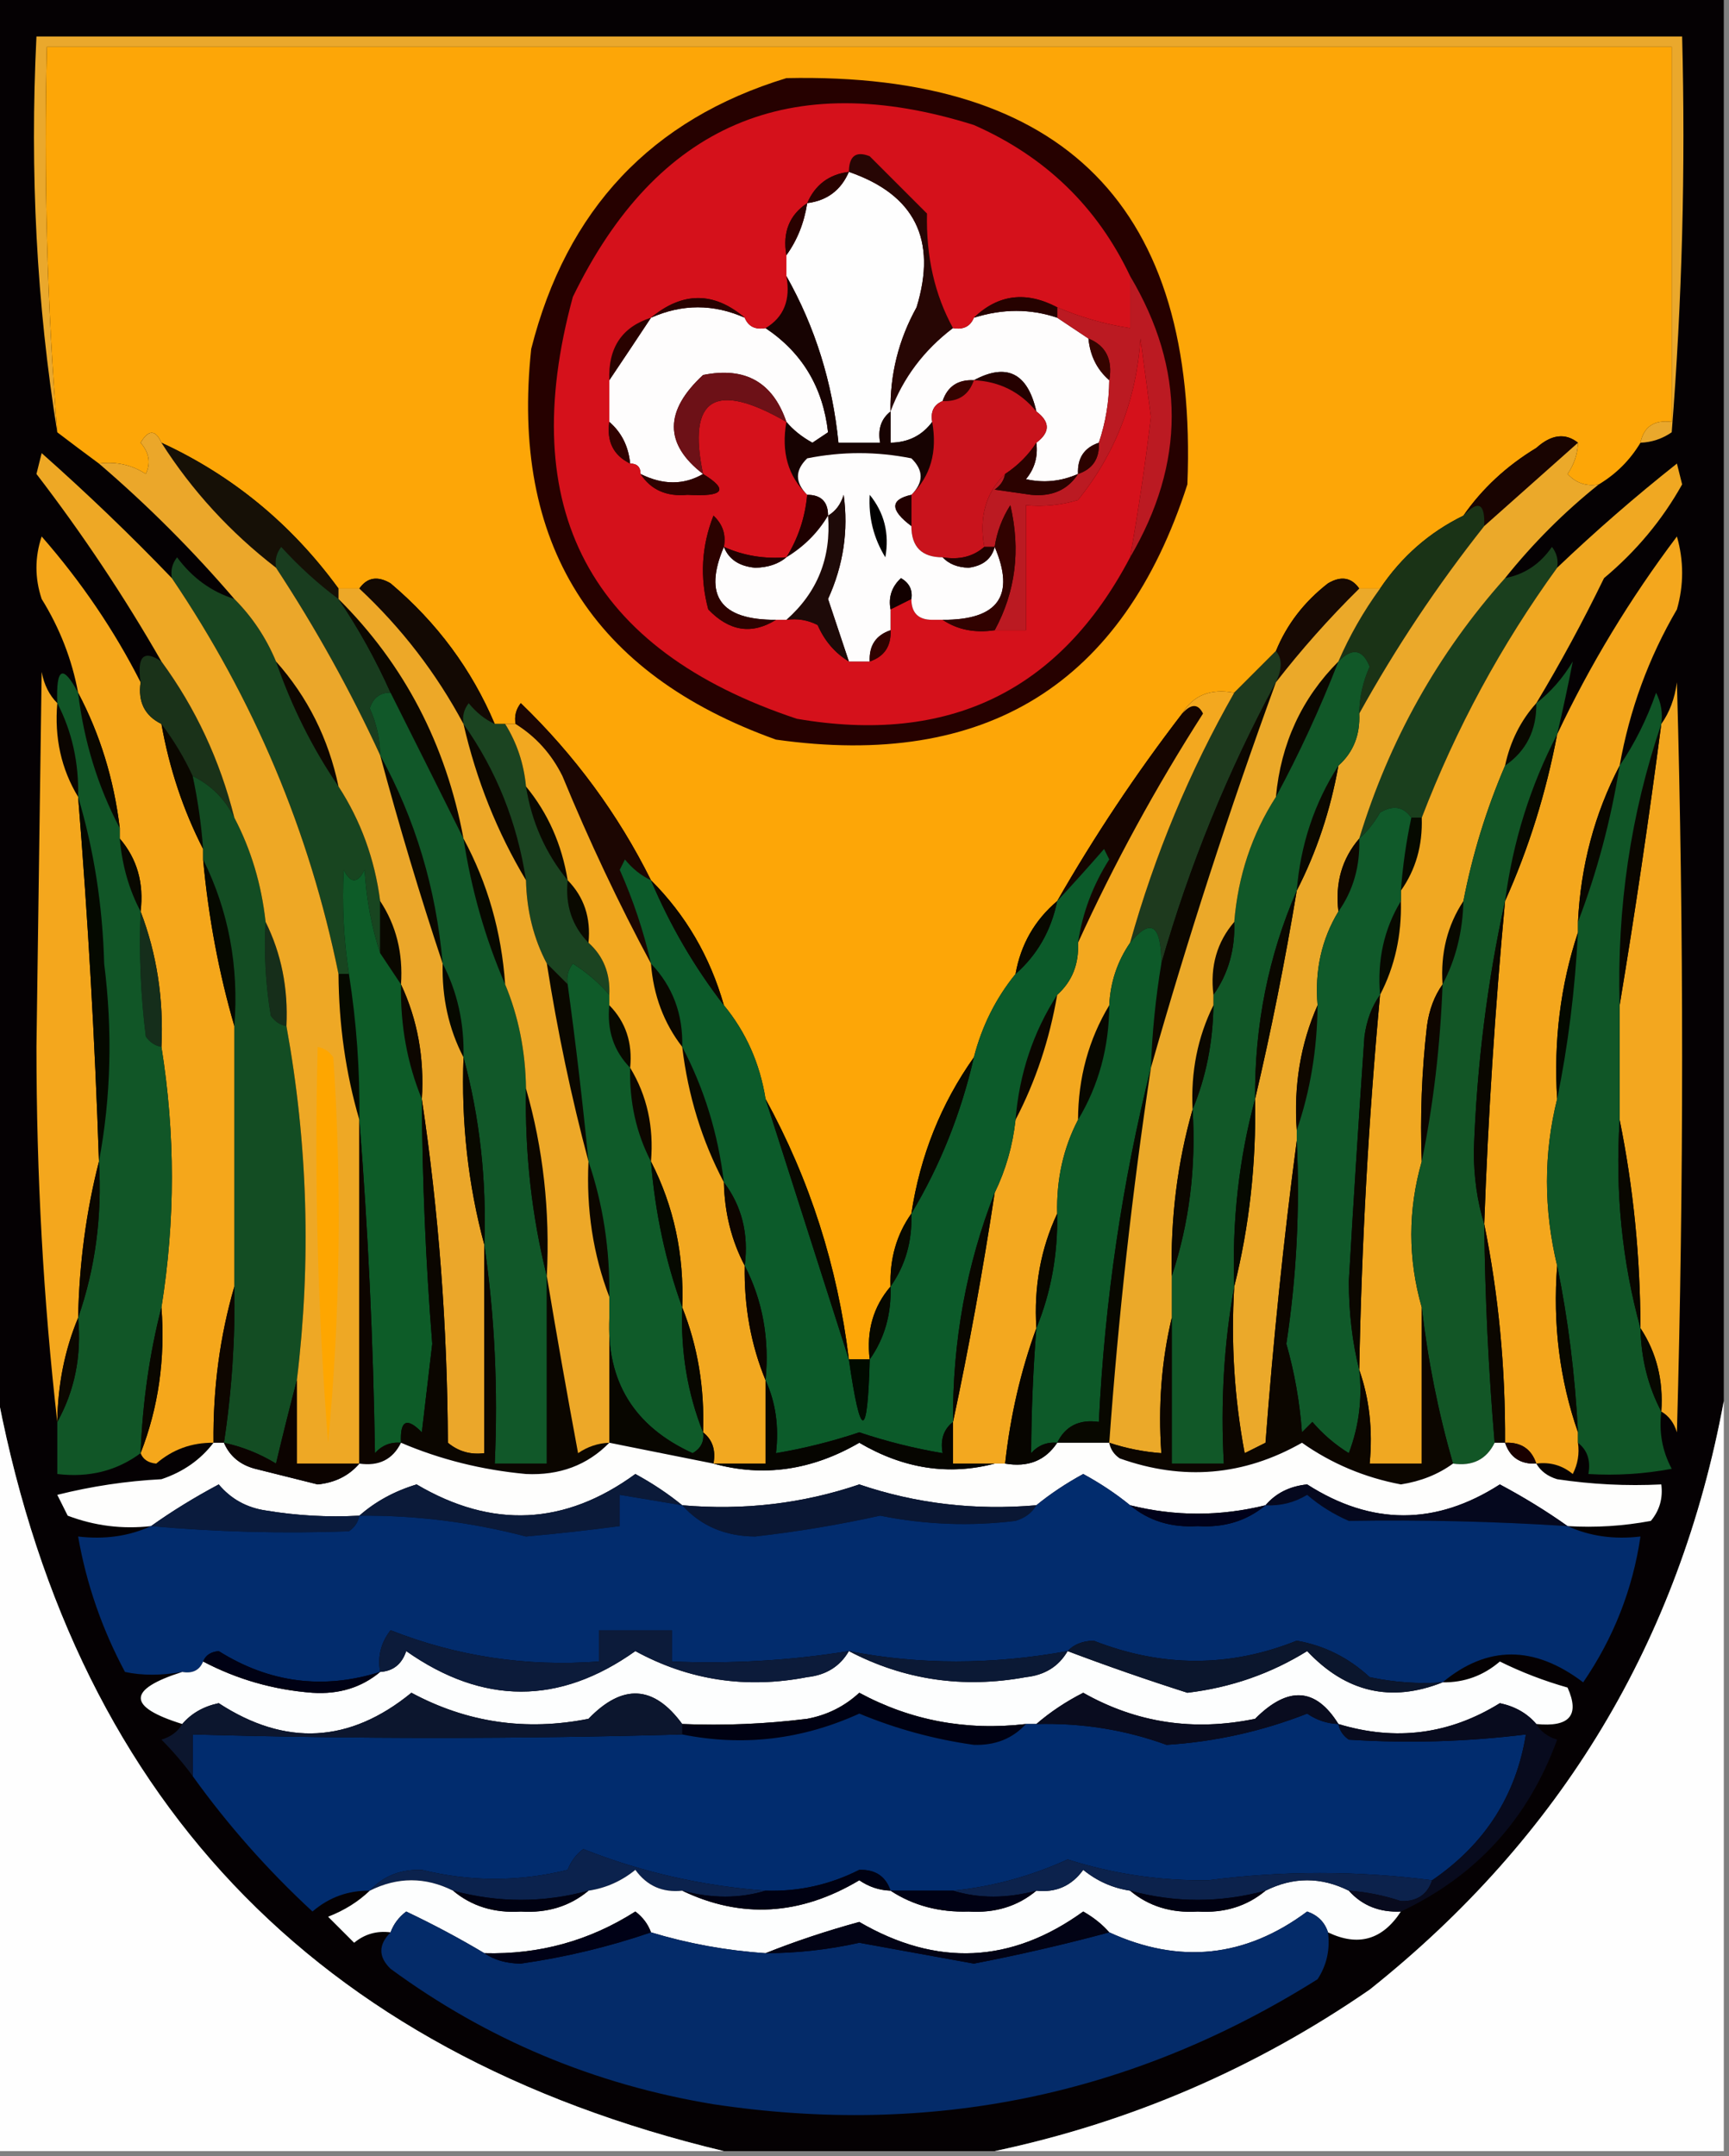 <?xml version="1.0" encoding="UTF-8"?>
<!DOCTYPE svg PUBLIC "-//W3C//DTD SVG 1.1//EN" "http://www.w3.org/Graphics/SVG/1.1/DTD/svg11.dtd">
<svg xmlns="http://www.w3.org/2000/svg" version="1.1" width="166px" height="207px" style="shape-rendering:geometricPrecision; text-rendering:geometricPrecision; image-rendering:optimizeQuality; fill-rule:evenodd; clip-rule:evenodd" xmlns:xlink="http://www.w3.org/1999/xlink">
<rect width="100%" height="100%" fill="#808080" stroke="none"/>
<g><path style="opacity:1" fill="#050103" d="M -0.5,-0.5 C 54.833,-0.5 110.167,-0.5 165.5,-0.5C 165.5,44.5 165.5,89.5 165.5,134.5C 161.239,157.511 149.906,176.344 131.5,191C 120.516,198.576 108.516,203.743 95.5,206.5C 86.833,206.5 78.167,206.5 69.5,206.5C 30.034,197.035 6.7,172.368 -0.5,132.5C -0.5,88.167 -0.5,43.833 -0.5,-0.5 Z"/></g>
<g><path style="opacity:1" fill="#eaa82c" d="M 157.5,42.5 C 157.821,40.952 158.821,40.285 160.5,40.5C 160.5,28.5 160.5,16.5 160.5,4.5C 108.5,4.5 56.5,4.5 4.5,4.5C 4.187,16.913 4.521,29.247 5.5,41.5C 3.52,29.211 2.853,16.544 3.5,3.5C 56.167,3.5 108.833,3.5 161.5,3.5C 161.832,16.184 161.499,28.851 160.5,41.5C 159.583,42.127 158.583,42.461 157.5,42.5 Z"/></g>
<g><path style="opacity:1" fill="#fda607" d="M 157.5,42.5 C 156.5,44.167 155.167,45.5 153.5,46.5C 152.325,46.719 151.325,46.386 150.5,45.5C 151.127,44.583 151.461,43.583 151.5,42.5C 150.279,41.535 148.946,41.702 147.5,43C 144.638,44.735 142.304,46.902 140.5,49.5C 137.236,51.094 134.569,53.428 132.5,56.5C 131.833,56.5 131.167,56.5 130.5,56.5C 129.749,55.426 128.749,55.26 127.5,56C 125.21,57.777 123.543,59.944 122.5,62.5C 121.167,63.833 119.833,65.167 118.5,66.5C 116.219,66.077 114.552,66.744 113.5,68.5C 109.082,74.246 105.082,80.246 101.5,86.5C 99.331,88.34 97.998,90.674 97.5,93.5C 95.604,95.837 94.27,98.504 93.5,101.5C 90.343,105.957 88.343,110.957 87.5,116.5C 86.076,118.515 85.409,120.848 85.5,123.5C 83.837,125.438 83.171,127.772 83.5,130.5C 82.833,130.5 82.167,130.5 81.5,130.5C 80.415,121.581 77.748,113.247 73.5,105.5C 72.958,102.088 71.625,99.088 69.5,96.5C 68.172,91.835 65.839,87.835 62.5,84.5C 59.348,78.168 55.181,72.501 50,67.5C 49.536,68.094 49.369,68.761 49.5,69.5C 49.167,69.5 48.833,69.5 48.5,69.5C 48.167,69.5 47.833,69.5 47.5,69.5C 45.283,64.258 41.95,59.758 37.5,56C 36.251,55.26 35.251,55.426 34.5,56.5C 33.833,56.5 33.167,56.5 32.5,56.5C 27.996,50.321 22.329,45.654 15.5,42.5C 14.923,41.227 14.257,41.227 13.5,42.5C 14.326,43.451 14.492,44.451 14,45.5C 12.644,44.62 11.144,44.286 9.5,44.5C 8.128,43.488 6.795,42.488 5.5,41.5C 4.521,29.247 4.187,16.913 4.5,4.5C 56.5,4.5 108.5,4.5 160.5,4.5C 160.5,16.5 160.5,28.5 160.5,40.5C 158.821,40.285 157.821,40.952 157.5,42.5 Z"/></g>
<g><path style="opacity:1" fill="#260100" d="M 75.5,7.5 C 102.231,6.925 115.064,19.925 114,46.5C 107.819,65.684 94.653,73.85 74.5,71C 56.85,64.678 49.016,52.178 51,33.5C 54.385,20.11 62.552,11.443 75.5,7.5 Z"/></g>
<g><path style="opacity:1" fill="#fefefe" d="M 81.5,16.5 C 87.823,18.678 89.99,23.011 88,29.5C 86.272,32.618 85.439,35.951 85.5,39.5C 84.596,40.209 84.263,41.209 84.5,42.5C 83.167,42.5 81.833,42.5 80.5,42.5C 79.924,36.718 78.257,31.384 75.5,26.5C 75.5,25.833 75.5,25.167 75.5,24.5C 76.537,23.07 77.204,21.403 77.5,19.5C 79.404,19.262 80.738,18.262 81.5,16.5 Z"/></g>
<g><path style="opacity:1" fill="#270604" d="M 91.5,31.5 C 88.701,33.623 86.701,36.29 85.5,39.5C 85.439,35.951 86.272,32.618 88,29.5C 89.99,23.011 87.823,18.678 81.5,16.5C 81.517,14.972 82.184,14.472 83.5,15C 85.333,16.833 87.167,18.667 89,20.5C 88.906,24.633 89.74,28.299 91.5,31.5 Z"/></g>
<g><path style="opacity:1" fill="#fefdfd" d="M 71.5,30.5 C 71.842,31.338 72.508,31.672 73.5,31.5C 77.013,33.848 79.013,37.182 79.5,41.5C 79,41.833 78.5,42.167 78,42.5C 76.989,41.944 76.156,41.278 75.5,40.5C 74.201,36.682 71.534,35.182 67.5,36C 63.766,39.458 63.766,42.625 67.5,45.5C 65.653,46.573 63.653,46.573 61.5,45.5C 61.5,44.833 61.167,44.5 60.5,44.5C 60.34,42.847 59.674,41.514 58.5,40.5C 58.5,39.167 58.5,37.833 58.5,36.5C 59.82,34.537 61.154,32.537 62.5,30.5C 65.5,29.167 68.5,29.167 71.5,30.5 Z"/></g>
<g><path style="opacity:1" fill="#fefdfd" d="M 101.5,30.5 C 102.5,31.167 103.5,31.833 104.5,32.5C 104.66,34.153 105.326,35.486 106.5,36.5C 106.483,38.565 106.15,40.565 105.5,42.5C 104.094,42.973 103.427,43.973 103.5,45.5C 101.863,46.218 100.197,46.385 98.5,46C 99.337,44.989 99.67,43.822 99.5,42.5C 100.833,41.5 100.833,40.5 99.5,39.5C 98.664,35.809 96.664,34.809 93.5,36.5C 91.973,36.427 90.973,37.094 90.5,38.5C 89.662,38.842 89.328,39.508 89.5,40.5C 88.533,41.806 87.199,42.473 85.5,42.5C 85.5,41.5 85.5,40.5 85.5,39.5C 86.701,36.29 88.701,33.623 91.5,31.5C 92.492,31.672 93.158,31.338 93.5,30.5C 96.272,29.628 98.938,29.628 101.5,30.5 Z"/></g>
<g><path style="opacity:1" fill="#bb1a22" d="M 108.5,26.5 C 113.825,35.45 113.825,44.45 108.5,53.5C 109.294,49.046 109.961,44.546 110.5,40C 110.167,37.5 109.833,35 109.5,32.5C 109.093,38.365 107.093,43.532 103.5,48C 101.866,48.493 100.199,48.66 98.5,48.5C 98.5,52.5 98.5,56.5 98.5,60.5C 97.5,60.5 96.5,60.5 95.5,60.5C 97.506,56.801 98.006,52.801 97,48.5C 96.209,49.745 95.709,51.078 95.5,52.5C 95.167,52.5 94.833,52.5 94.5,52.5C 93.99,49.612 94.656,47.279 96.5,45.5C 96.389,46.117 96.056,46.617 95.5,47C 96.667,47.167 97.833,47.333 99,47.5C 101.008,47.693 102.508,47.026 103.5,45.5C 104.906,45.027 105.573,44.027 105.5,42.5C 106.15,40.565 106.483,38.565 106.5,36.5C 106.843,34.517 106.176,33.183 104.5,32.5C 103.5,31.833 102.5,31.167 101.5,30.5C 101.5,30.167 101.5,29.833 101.5,29.5C 103.746,30.455 106.079,31.122 108.5,31.5C 108.5,29.833 108.5,28.167 108.5,26.5 Z"/></g>
<g><path style="opacity:1" fill="#290200" d="M 62.5,30.5 C 61.154,32.537 59.82,34.537 58.5,36.5C 58.375,33.392 59.708,31.392 62.5,30.5 Z"/></g>
<g><path style="opacity:1" fill="#170302" d="M 75.5,26.5 C 78.257,31.384 79.924,36.718 80.5,42.5C 81.833,42.5 83.167,42.5 84.5,42.5C 84.263,41.209 84.596,40.209 85.5,39.5C 85.5,40.5 85.5,41.5 85.5,42.5C 87.199,42.473 88.533,41.806 89.5,40.5C 90.01,43.388 89.344,45.721 87.5,47.5C 88.684,46.312 88.684,45.145 87.5,44C 84.167,43.333 80.833,43.333 77.5,44C 76.316,45.145 76.316,46.312 77.5,47.5C 75.656,45.721 74.99,43.388 75.5,40.5C 76.156,41.278 76.989,41.944 78,42.5C 78.5,42.167 79,41.833 79.5,41.5C 79.013,37.182 77.013,33.848 73.5,31.5C 75.256,30.448 75.923,28.781 75.5,26.5 Z"/></g>
<g><path style="opacity:1" fill="#d5111b" d="M 108.5,26.5 C 108.5,28.167 108.5,29.833 108.5,31.5C 106.079,31.122 103.746,30.455 101.5,29.5C 98.504,27.924 95.838,28.257 93.5,30.5C 93.158,31.338 92.492,31.672 91.5,31.5C 89.74,28.299 88.906,24.633 89,20.5C 87.167,18.667 85.333,16.833 83.5,15C 82.184,14.472 81.517,14.972 81.5,16.5C 79.596,16.738 78.262,17.738 77.5,19.5C 75.787,20.635 75.12,22.302 75.5,24.5C 75.5,25.167 75.5,25.833 75.5,26.5C 75.923,28.781 75.256,30.448 73.5,31.5C 72.508,31.672 71.842,31.338 71.5,30.5C 68.539,27.983 65.539,27.983 62.5,30.5C 59.708,31.392 58.375,33.392 58.5,36.5C 58.5,37.833 58.5,39.167 58.5,40.5C 58.229,42.38 58.896,43.713 60.5,44.5C 61.167,44.5 61.5,44.833 61.5,45.5C 62.492,47.026 63.992,47.693 66,47.5C 69.501,47.704 70.001,47.037 67.5,45.5C 65.97,38.208 68.637,36.542 75.5,40.5C 74.99,43.388 75.656,45.721 77.5,47.5C 77.296,49.685 76.63,51.685 75.5,53.5C 73.379,53.675 71.379,53.341 69.5,52.5C 69.719,51.325 69.386,50.325 68.5,49.5C 67.345,52.446 67.179,55.446 68,58.5C 70.016,60.608 72.183,60.942 74.5,59.5C 74.833,59.5 75.167,59.5 75.5,59.5C 76.552,59.35 77.552,59.517 78.5,60C 79.163,61.519 80.163,62.685 81.5,63.5C 82.167,63.5 82.833,63.5 83.5,63.5C 84.906,63.027 85.573,62.027 85.5,60.5C 85.5,59.833 85.5,59.167 85.5,58.5C 86.167,58.167 86.833,57.833 87.5,57.5C 87.5,58.833 88.167,59.5 89.5,59.5C 89.833,59.5 90.167,59.5 90.5,59.5C 91.919,60.451 93.585,60.785 95.5,60.5C 96.5,60.5 97.5,60.5 98.5,60.5C 98.5,56.5 98.5,52.5 98.5,48.5C 100.199,48.66 101.866,48.493 103.5,48C 107.093,43.532 109.093,38.365 109.5,32.5C 109.833,35 110.167,37.5 110.5,40C 109.961,44.546 109.294,49.046 108.5,53.5C 101.754,66.346 91.088,71.513 76.5,69C 56.608,62.388 49.441,48.888 55,28.5C 63.029,11.951 75.863,6.451 93.5,12C 100.347,15.015 105.347,19.848 108.5,26.5 Z"/></g>
<g><path style="opacity:1" fill="#350400" d="M 104.5,32.5 C 106.176,33.183 106.843,34.517 106.5,36.5C 105.326,35.486 104.66,34.153 104.5,32.5 Z"/></g>
<g><path style="opacity:1" fill="#260200" d="M 101.5,29.5 C 101.5,29.833 101.5,30.167 101.5,30.5C 98.938,29.628 96.272,29.628 93.5,30.5C 95.838,28.257 98.504,27.924 101.5,29.5 Z"/></g>
<g><path style="opacity:1" fill="#280200" d="M 71.5,30.5 C 68.5,29.167 65.5,29.167 62.5,30.5C 65.539,27.983 68.539,27.983 71.5,30.5 Z"/></g>
<g><path style="opacity:1" fill="#290100" d="M 77.5,19.5 C 77.204,21.403 76.537,23.07 75.5,24.5C 75.12,22.302 75.787,20.635 77.5,19.5 Z"/></g>
<g><path style="opacity:1" fill="#280200" d="M 81.5,16.5 C 80.738,18.262 79.404,19.262 77.5,19.5C 78.262,17.738 79.596,16.738 81.5,16.5 Z"/></g>
<g><path style="opacity:1" fill="#250100" d="M 93.5,36.5 C 96.664,34.809 98.664,35.809 99.5,39.5C 97.947,37.615 95.947,36.615 93.5,36.5 Z"/></g>
<g><path style="opacity:1" fill="#6d1117" d="M 75.5,40.5 C 68.637,36.542 65.97,38.208 67.5,45.5C 63.766,42.625 63.766,39.458 67.5,36C 71.534,35.182 74.201,36.682 75.5,40.5 Z"/></g>
<g><path style="opacity:1" fill="#340300" d="M 93.5,36.5 C 93.027,37.906 92.027,38.573 90.5,38.5C 90.973,37.094 91.973,36.427 93.5,36.5 Z"/></g>
<g><path style="opacity:1" fill="#c9131c" d="M 93.5,36.5 C 95.947,36.615 97.947,37.615 99.5,39.5C 100.833,40.5 100.833,41.5 99.5,42.5C 98.728,43.694 97.728,44.694 96.5,45.5C 94.656,47.279 93.99,49.612 94.5,52.5C 93.432,53.434 92.099,53.768 90.5,53.5C 88.5,53.5 87.5,52.5 87.5,50.5C 87.5,49.5 87.5,48.5 87.5,47.5C 89.344,45.721 90.01,43.388 89.5,40.5C 89.328,39.508 89.662,38.842 90.5,38.5C 92.027,38.573 93.027,37.906 93.5,36.5 Z"/></g>
<g><path style="opacity:1" fill="#300200" d="M 58.5,40.5 C 59.674,41.514 60.34,42.847 60.5,44.5C 58.896,43.713 58.229,42.38 58.5,40.5 Z"/></g>
<g><path style="opacity:1" fill="#fefdfd" d="M 87.5,47.5 C 85.443,47.957 85.443,48.957 87.5,50.5C 87.5,52.5 88.5,53.5 90.5,53.5C 91.097,54.139 91.93,54.472 93,54.5C 94.376,54.316 95.209,53.649 95.5,52.5C 97.501,57.19 95.835,59.523 90.5,59.5C 90.167,59.5 89.833,59.5 89.5,59.5C 88.167,59.5 87.5,58.833 87.5,57.5C 87.631,56.624 87.297,55.957 86.5,55.5C 85.614,56.325 85.281,57.325 85.5,58.5C 85.5,59.167 85.5,59.833 85.5,60.5C 84.094,60.973 83.427,61.973 83.5,63.5C 82.833,63.5 82.167,63.5 81.5,63.5C 80.844,61.516 80.178,59.516 79.5,57.5C 80.969,54.278 81.469,50.944 81,47.5C 80.722,48.416 80.222,49.083 79.5,49.5C 79.5,48.167 78.833,47.5 77.5,47.5C 76.316,46.312 76.316,45.145 77.5,44C 80.833,43.333 84.167,43.333 87.5,44C 88.684,45.145 88.684,46.312 87.5,47.5 Z"/></g>
<g><path style="opacity:1" fill="#2c0200" d="M 105.5,42.5 C 105.573,44.027 104.906,45.027 103.5,45.5C 103.427,43.973 104.094,42.973 105.5,42.5 Z"/></g>
<g><path style="opacity:1" fill="#161006" d="M 15.5,42.5 C 22.329,45.654 27.996,50.321 32.5,56.5C 32.5,56.833 32.5,57.167 32.5,57.5C 30.537,56.04 28.704,54.373 27,52.5C 26.536,53.094 26.369,53.761 26.5,54.5C 22.102,51.105 18.436,47.105 15.5,42.5 Z"/></g>
<g><path style="opacity:1" fill="#2f0200" d="M 61.5,45.5 C 63.653,46.573 65.653,46.573 67.5,45.5C 70.001,47.037 69.501,47.704 66,47.5C 63.992,47.693 62.492,47.026 61.5,45.5 Z"/></g>
<g><path style="opacity:1" fill="#2b0200" d="M 99.5,42.5 C 99.67,43.822 99.337,44.989 98.5,46C 100.197,46.385 101.863,46.218 103.5,45.5C 102.508,47.026 101.008,47.693 99,47.5C 97.833,47.333 96.667,47.167 95.5,47C 96.056,46.617 96.389,46.117 96.5,45.5C 97.728,44.694 98.728,43.694 99.5,42.5 Z"/></g>
<g><path style="opacity:1" fill="#190401" d="M 151.5,42.5 C 148.5,45.167 145.5,47.833 142.5,50.5C 142.591,48.302 141.925,47.969 140.5,49.5C 142.304,46.902 144.638,44.735 147.5,43C 148.946,41.702 150.279,41.535 151.5,42.5 Z"/></g>
<g><path style="opacity:1" fill="#1e0a08" d="M 81.5,63.5 C 80.163,62.685 79.163,61.519 78.5,60C 77.552,59.517 76.552,59.35 75.5,59.5C 78.481,56.865 79.814,53.532 79.5,49.5C 80.222,49.083 80.722,48.416 81,47.5C 81.469,50.944 80.969,54.278 79.5,57.5C 80.178,59.516 80.844,61.516 81.5,63.5 Z"/></g>
<g><path style="opacity:1" fill="#000000" d="M 83.5,47.5 C 84.905,49.225 85.405,51.225 85,53.5C 83.872,51.655 83.372,49.655 83.5,47.5 Z"/></g>
<g><path style="opacity:1" fill="#1e0000" d="M 77.5,47.5 C 78.833,47.5 79.5,48.167 79.5,49.5C 78.528,51.139 77.194,52.473 75.5,53.5C 76.63,51.685 77.296,49.685 77.5,47.5 Z"/></g>
<g><path style="opacity:1" fill="#210000" d="M 87.5,47.5 C 87.5,48.5 87.5,49.5 87.5,50.5C 85.443,48.957 85.443,47.957 87.5,47.5 Z"/></g>
<g><path style="opacity:1" fill="#fefdfd" d="M 79.5,49.5 C 79.814,53.532 78.481,56.865 75.5,59.5C 75.167,59.5 74.833,59.5 74.5,59.5C 69.165,59.523 67.499,57.19 69.5,52.5C 69.97,53.694 70.97,54.36 72.5,54.5C 73.726,54.48 74.726,54.147 75.5,53.5C 77.194,52.473 78.528,51.139 79.5,49.5 Z"/></g>
<g><path style="opacity:1" fill="#310200" d="M 95.5,60.5 C 93.585,60.785 91.919,60.451 90.5,59.5C 95.835,59.523 97.501,57.19 95.5,52.5C 95.709,51.078 96.209,49.745 97,48.5C 98.006,52.801 97.506,56.801 95.5,60.5 Z"/></g>
<g><path style="opacity:1" fill="#2c0200" d="M 69.5,52.5 C 67.499,57.19 69.165,59.523 74.5,59.5C 72.183,60.942 70.016,60.608 68,58.5C 67.179,55.446 67.345,52.446 68.5,49.5C 69.386,50.325 69.719,51.325 69.5,52.5 Z"/></g>
<g><path style="opacity:1" fill="#220000" d="M 69.5,52.5 C 71.379,53.341 73.379,53.675 75.5,53.5C 74.726,54.147 73.726,54.48 72.5,54.5C 70.97,54.36 69.97,53.694 69.5,52.5 Z"/></g>
<g><path style="opacity:1" fill="#230100" d="M 94.5,52.5 C 94.833,52.5 95.167,52.5 95.5,52.5C 95.209,53.649 94.376,54.316 93,54.5C 91.93,54.472 91.097,54.139 90.5,53.5C 92.099,53.768 93.432,53.434 94.5,52.5 Z"/></g>
<g><path style="opacity:1" fill="#120000" d="M 87.5,57.5 C 86.833,57.833 86.167,58.167 85.5,58.5C 85.281,57.325 85.614,56.325 86.5,55.5C 87.297,55.957 87.631,56.624 87.5,57.5 Z"/></g>
<g><path style="opacity:1" fill="#200000" d="M 87.5,57.5 C 88.833,57.5 89.5,58.167 89.5,59.5C 89.5,58.167 88.833,57.5 87.5,57.5 Z"/></g>
<g><path style="opacity:1" fill="#2f0200" d="M 85.5,60.5 C 85.573,62.027 84.906,63.027 83.5,63.5C 83.427,61.973 84.094,60.973 85.5,60.5 Z"/></g>
<g><path style="opacity:1" fill="#170903" d="M 130.5,56.5 C 127.581,59.384 124.915,62.384 122.5,65.5C 123.116,64.202 123.116,63.202 122.5,62.5C 123.543,59.944 125.21,57.777 127.5,56C 128.749,55.26 129.749,55.426 130.5,56.5 Z"/></g>
<g><path style="opacity:1" fill="#1a3316" d="M 142.5,50.5 C 137.991,56.193 133.991,62.193 130.5,68.5C 130.519,66.94 130.852,65.44 131.5,64C 130.824,62.317 129.824,62.15 128.5,63.5C 129.569,61.031 130.902,58.698 132.5,56.5C 134.569,53.428 137.236,51.094 140.5,49.5C 141.925,47.969 142.591,48.302 142.5,50.5 Z"/></g>
<g><path style="opacity:1" fill="#1a3f1d" d="M 149.5,54.5 C 144.117,61.932 139.784,69.933 136.5,78.5C 136.167,78.5 135.833,78.5 135.5,78.5C 134.749,77.427 133.749,77.26 132.5,78C 131.934,78.995 131.267,79.828 130.5,80.5C 133.377,71.07 138.044,62.736 144.5,55.5C 146.371,55.141 147.871,54.141 149,52.5C 149.464,53.094 149.631,53.761 149.5,54.5 Z"/></g>
<g><path style="opacity:1" fill="#193d1f" d="M 32.5,57.5 C 34.408,60.312 36.075,63.312 37.5,66.5C 36.503,66.47 35.836,66.97 35.5,68C 36.148,69.44 36.481,70.94 36.5,72.5C 33.637,66.287 30.304,60.287 26.5,54.5C 26.369,53.761 26.536,53.094 27,52.5C 28.704,54.373 30.537,56.04 32.5,57.5 Z"/></g>
<g><path style="opacity:1" fill="#f5a71b" d="M 13.5,65.5 C 13.229,67.38 13.896,68.713 15.5,69.5C 16.261,73.784 17.595,77.784 19.5,81.5C 19.5,81.833 19.5,82.167 19.5,82.5C 20.011,88.049 21.011,93.383 22.5,98.5C 22.5,106.833 22.5,115.167 22.5,123.5C 21.111,128.269 20.444,133.269 20.5,138.5C 18.4,138.477 16.567,139.144 15,140.5C 14.235,140.43 13.735,140.097 13.5,139.5C 15.21,135.119 15.877,130.453 15.5,125.5C 16.833,117.167 16.833,108.833 15.5,100.5C 15.72,95.9 15.054,91.567 13.5,87.5C 13.829,84.772 13.163,82.439 11.5,80.5C 11.5,80.167 11.5,79.833 11.5,79.5C 10.939,74.825 9.606,70.491 7.5,66.5C 6.908,63.309 5.741,60.309 4,57.5C 3.333,55.5 3.333,53.5 4,51.5C 7.811,55.858 10.978,60.525 13.5,65.5 Z"/></g>
<g><path style="opacity:1" fill="#130903" d="M 34.5,56.5 C 35.251,55.426 36.251,55.26 37.5,56C 41.95,59.758 45.283,64.258 47.5,69.5C 46.542,69.047 45.708,68.38 45,67.5C 44.536,68.094 44.369,68.761 44.5,69.5C 41.893,64.626 38.56,60.292 34.5,56.5 Z"/></g>
<g><path style="opacity:1" fill="#f4a71d" d="M 155.5,73.5 C 153.095,78.112 151.762,83.112 151.5,88.5C 151.5,88.833 151.5,89.167 151.5,89.5C 149.822,94.568 149.156,99.902 149.5,105.5C 148.198,110.734 148.198,116.067 149.5,121.5C 149.073,127.114 149.74,132.447 151.5,137.5C 151.5,137.833 151.5,138.167 151.5,138.5C 151.649,139.552 151.483,140.552 151,141.5C 149.989,140.663 148.822,140.33 147.5,140.5C 147.027,139.094 146.027,138.427 144.5,138.5C 144.542,131.289 143.875,124.289 142.5,117.5C 142.873,107.146 143.539,96.813 144.5,86.5C 146.767,81.453 148.434,76.12 149.5,70.5C 152.644,63.833 156.477,57.499 161,51.5C 161.667,53.833 161.667,56.167 161,58.5C 158.289,63.129 156.456,68.129 155.5,73.5 Z"/></g>
<g><path style="opacity:1" fill="#0c0700" d="M 32.5,57.5 C 38.811,63.783 42.811,71.449 44.5,80.5C 42.16,75.798 39.827,71.132 37.5,66.5C 36.075,63.312 34.408,60.312 32.5,57.5 Z"/></g>
<g><path style="opacity:1" fill="#0a0800" d="M 147.5,67.5 C 147.539,70.089 146.539,72.089 144.5,73.5C 144.992,71.181 145.992,69.181 147.5,67.5 Z"/></g>
<g><path style="opacity:1" fill="#0a0700" d="M 7.5,66.5 C 9.606,70.491 10.939,74.825 11.5,79.5C 9.39,75.498 8.057,71.165 7.5,66.5 Z"/></g>
<g><path style="opacity:1" fill="#0e0600" d="M 26.5,63.5 C 29.54,66.914 31.54,70.914 32.5,75.5C 29.992,71.818 27.992,67.818 26.5,63.5 Z"/></g>
<g><path style="opacity:1" fill="#0b0700" d="M 15.5,69.5 C 16.687,71.073 17.687,72.739 18.5,74.5C 18.993,76.806 19.326,79.139 19.5,81.5C 17.595,77.784 16.261,73.784 15.5,69.5 Z"/></g>
<g><path style="opacity:1" fill="#0b0700" d="M 128.5,63.5 C 126.736,68.022 124.736,72.355 122.5,76.5C 122.978,71.37 124.978,67.037 128.5,63.5 Z"/></g>
<g><path style="opacity:1" fill="#1a3219" d="M 15.5,63.5 C 18.778,67.974 21.111,72.974 22.5,78.5C 21.607,76.703 20.274,75.37 18.5,74.5C 17.687,72.739 16.687,71.073 15.5,69.5C 13.896,68.713 13.229,67.38 13.5,65.5C 13.131,63.007 13.797,62.34 15.5,63.5 Z"/></g>
<g><path style="opacity:1" fill="#1e3a1e" d="M 122.5,62.5 C 123.116,63.202 123.116,64.202 122.5,65.5C 117.85,74.121 114.183,83.121 111.5,92.5C 111.496,88.75 110.496,88.083 108.5,90.5C 110.872,82.038 114.205,74.038 118.5,66.5C 119.833,65.167 121.167,63.833 122.5,62.5 Z"/></g>
<g><path style="opacity:1" fill="#0b0500" d="M 5.5,67.5 C 6.913,70.219 7.58,73.219 7.5,76.5C 5.882,73.829 5.215,70.829 5.5,67.5 Z"/></g>
<g><path style="opacity:1" fill="#1c0602" d="M 62.5,84.5 C 61.542,84.047 60.708,83.38 60,82.5C 59.833,82.833 59.667,83.167 59.5,83.5C 60.801,86.427 61.801,89.427 62.5,92.5C 59.398,86.731 56.565,80.731 54,74.5C 52.951,72.382 51.451,70.716 49.5,69.5C 49.369,68.761 49.536,68.094 50,67.5C 55.181,72.501 59.348,78.168 62.5,84.5 Z"/></g>
<g><path style="opacity:1" fill="#090700" d="M 155.5,73.5 C 154.659,78.739 153.326,83.739 151.5,88.5C 151.762,83.112 153.095,78.112 155.5,73.5 Z"/></g>
<g><path style="opacity:1" fill="#eba92a" d="M 151.5,42.5 C 151.461,43.583 151.127,44.583 150.5,45.5C 151.325,46.386 152.325,46.719 153.5,46.5C 150.194,49.139 147.194,52.139 144.5,55.5C 138.044,62.736 133.377,71.07 130.5,80.5C 128.837,82.439 128.171,84.772 128.5,87.5C 126.882,90.171 126.215,93.171 126.5,96.5C 124.864,100.21 124.198,104.21 124.5,108.5C 124.5,108.833 124.5,109.167 124.5,109.5C 123.243,118.991 122.243,128.657 121.5,138.5C 120.833,138.833 120.167,139.167 119.5,139.5C 118.505,134.208 118.172,128.875 118.5,123.5C 119.946,117.726 120.612,111.726 120.5,105.5C 122.034,98.987 123.367,92.32 124.5,85.5C 126.405,81.784 127.739,77.784 128.5,73.5C 129.931,72.22 130.598,70.553 130.5,68.5C 133.991,62.193 137.991,56.193 142.5,50.5C 145.5,47.833 148.5,45.167 151.5,42.5 Z"/></g>
<g><path style="opacity:1" fill="#080900" d="M 149.5,70.5 C 148.434,76.12 146.767,81.453 144.5,86.5C 145.257,80.781 146.924,75.448 149.5,70.5 Z"/></g>
<g><path style="opacity:1" fill="#f4a71d" d="M 5.5,67.5 C 5.215,70.829 5.882,73.829 7.5,76.5C 8.443,88.15 9.11,99.816 9.5,111.5C 8.275,116.29 7.608,121.29 7.5,126.5C 6.215,129.589 5.549,132.922 5.5,136.5C 4.168,124.852 3.501,112.852 3.5,100.5C 3.667,88.5 3.833,76.5 4,64.5C 4.232,65.737 4.732,66.737 5.5,67.5 Z"/></g>
<g><path style="opacity:1" fill="#0c0700" d="M 44.5,69.5 C 47.657,73.957 49.657,78.957 50.5,84.5C 47.734,79.883 45.734,74.883 44.5,69.5 Z"/></g>
<g><path style="opacity:1" fill="#0b0800" d="M 50.5,75.5 C 52.607,78.057 53.941,81.057 54.5,84.5C 52.375,81.912 51.042,78.912 50.5,75.5 Z"/></g>
<g><path style="opacity:1" fill="#0b0800" d="M 128.5,73.5 C 127.739,77.784 126.405,81.784 124.5,85.5C 124.861,81.085 126.194,77.085 128.5,73.5 Z"/></g>
<g><path style="opacity:1" fill="#f3a71f" d="M 159.5,135.5 C 159.706,132.505 159.04,129.838 157.5,127.5C 157.479,120.626 156.813,113.959 155.5,107.5C 155.5,103.833 155.5,100.167 155.5,96.5C 156.969,87.653 158.303,78.653 159.5,69.5C 160.29,68.391 160.79,67.058 161,65.5C 161.667,89.5 161.667,113.5 161,137.5C 160.722,136.584 160.222,135.918 159.5,135.5 Z"/></g>
<g><path style="opacity:1" fill="#0c0700" d="M 122.5,65.5 C 118.022,77.772 114.022,90.106 110.5,102.5C 110.616,99.14 110.949,95.807 111.5,92.5C 114.183,83.121 117.85,74.121 122.5,65.5 Z"/></g>
<g><path style="opacity:1" fill="#090800" d="M 11.5,80.5 C 13.163,82.439 13.829,84.772 13.5,87.5C 12.388,85.401 11.722,83.067 11.5,80.5 Z"/></g>
<g><path style="opacity:1" fill="#184520" d="M 22.5,57.5 C 24.218,59.223 25.551,61.223 26.5,63.5C 27.992,67.818 29.992,71.818 32.5,75.5C 34.642,78.8 35.975,82.467 36.5,86.5C 36.5,88.167 36.5,89.833 36.5,91.5C 35.683,89.031 35.183,86.365 35,83.5C 34.333,84.833 33.667,84.833 33,83.5C 32.828,86.826 32.995,90.159 33.5,93.5C 33.167,93.5 32.833,93.5 32.5,93.5C 29.708,79.799 24.375,67.132 16.5,55.5C 16.369,54.761 16.536,54.094 17,53.5C 18.451,55.464 20.284,56.797 22.5,57.5 Z"/></g>
<g><path style="opacity:1" fill="#160500" d="M 103.5,90.5 C 103.924,87.646 104.924,84.979 106.5,82.5C 106.333,82.167 106.167,81.833 106,81.5C 104.483,83.24 102.983,84.906 101.5,86.5C 105.082,80.246 109.082,74.246 113.5,68.5C 114.363,67.537 115.03,67.537 115.5,68.5C 110.949,75.607 106.949,82.94 103.5,90.5 Z"/></g>
<g><path style="opacity:1" fill="#060a00" d="M 135.5,78.5 C 135.833,78.5 136.167,78.5 136.5,78.5C 136.59,81.152 135.924,83.486 134.5,85.5C 134.674,83.139 135.007,80.806 135.5,78.5 Z"/></g>
<g><path style="opacity:1" fill="#0b0800" d="M 36.5,72.5 C 39.87,78.622 41.87,85.289 42.5,92.5C 40.326,85.971 38.326,79.304 36.5,72.5 Z"/></g>
<g><path style="opacity:1" fill="#0e0700" d="M 130.5,80.5 C 130.59,83.152 129.924,85.486 128.5,87.5C 128.171,84.772 128.837,82.439 130.5,80.5 Z"/></g>
<g><path style="opacity:1" fill="#0a0600" d="M 159.5,69.5 C 158.303,78.653 156.969,87.653 155.5,96.5C 155.231,87.127 156.564,78.127 159.5,69.5 Z"/></g>
<g><path style="opacity:1" fill="#080900" d="M 44.5,80.5 C 46.816,84.794 48.15,89.46 48.5,94.5C 46.592,90.097 45.259,85.43 44.5,80.5 Z"/></g>
<g><path style="opacity:1" fill="#115828" d="M 130.5,68.5 C 130.598,70.553 129.931,72.22 128.5,73.5C 126.194,77.085 124.861,81.085 124.5,85.5C 121.779,91.771 120.446,98.438 120.5,105.5C 118.943,111.261 118.276,117.261 118.5,123.5C 117.511,128.975 117.178,134.642 117.5,140.5C 115.833,140.5 114.167,140.5 112.5,140.5C 112.5,135.833 112.5,131.167 112.5,126.5C 112.5,125.167 112.5,123.833 112.5,122.5C 114.178,117.432 114.844,112.098 114.5,106.5C 115.785,103.411 116.451,100.078 116.5,96.5C 116.5,96.167 116.5,95.833 116.5,95.5C 117.924,93.486 118.59,91.152 118.5,88.5C 118.861,84.085 120.194,80.085 122.5,76.5C 124.736,72.355 126.736,68.022 128.5,63.5C 129.824,62.15 130.824,62.317 131.5,64C 130.852,65.44 130.519,66.94 130.5,68.5 Z"/></g>
<g><path style="opacity:1" fill="#0a0900" d="M 54.5,84.5 C 56.074,86.102 56.741,88.102 56.5,90.5C 54.926,88.898 54.259,86.898 54.5,84.5 Z"/></g>
<g><path style="opacity:1" fill="#060900" d="M 19.5,82.5 C 21.947,87.438 22.947,92.772 22.5,98.5C 21.011,93.383 20.011,88.049 19.5,82.5 Z"/></g>
<g><path style="opacity:1" fill="#0b0800" d="M 124.5,85.5 C 123.367,92.32 122.034,98.987 120.5,105.5C 120.446,98.438 121.779,91.771 124.5,85.5 Z"/></g>
<g><path style="opacity:1" fill="#080900" d="M 134.5,86.5 C 134.58,89.781 133.913,92.781 132.5,95.5C 132.215,92.171 132.882,89.171 134.5,86.5 Z"/></g>
<g><path style="opacity:1" fill="#1b4421" d="M 47.5,69.5 C 47.833,69.5 48.167,69.5 48.5,69.5C 49.63,71.315 50.296,73.315 50.5,75.5C 51.042,78.912 52.375,81.912 54.5,84.5C 54.259,86.898 54.926,88.898 56.5,90.5C 57.931,91.78 58.598,93.447 58.5,95.5C 57.526,94.365 56.359,93.365 55,92.5C 54.536,93.094 54.369,93.761 54.5,94.5C 53.833,93.833 53.167,93.167 52.5,92.5C 51.232,90.095 50.565,87.428 50.5,84.5C 49.657,78.957 47.657,73.957 44.5,69.5C 44.369,68.761 44.536,68.094 45,67.5C 45.708,68.38 46.542,69.047 47.5,69.5 Z"/></g>
<g><path style="opacity:1" fill="#0a0800" d="M 36.5,86.5 C 38.039,88.838 38.706,91.505 38.5,94.5C 37.833,93.5 37.167,92.5 36.5,91.5C 36.5,89.833 36.5,88.167 36.5,86.5 Z"/></g>
<g><path style="opacity:1" fill="#0e0800" d="M 118.5,88.5 C 118.59,91.152 117.924,93.486 116.5,95.5C 116.171,92.772 116.837,90.439 118.5,88.5 Z"/></g>
<g><path style="opacity:1" fill="#090900" d="M 140.5,86.5 C 140.435,89.428 139.768,92.095 138.5,94.5C 138.294,91.505 138.96,88.838 140.5,86.5 Z"/></g>
<g><path style="opacity:1" fill="#152e1b" d="M 13.5,87.5 C 15.054,91.567 15.72,95.9 15.5,100.5C 14.883,100.389 14.383,100.056 14,99.5C 13.501,95.514 13.335,91.514 13.5,87.5 Z"/></g>
<g><path style="opacity:1" fill="#162e1a" d="M 25.5,88.5 C 27.011,91.544 27.678,94.878 27.5,98.5C 26.883,98.389 26.383,98.056 26,97.5C 25.502,94.518 25.335,91.518 25.5,88.5 Z"/></g>
<g><path style="opacity:1" fill="#050900" d="M 7.5,76.5 C 9.017,81.586 9.85,86.919 10,92.5C 10.82,99.014 10.653,105.347 9.5,111.5C 9.11,99.816 8.443,88.15 7.5,76.5 Z"/></g>
<g><path style="opacity:1" fill="#0b0800" d="M 52.5,92.5 C 53.167,93.167 53.833,93.833 54.5,94.5C 55.276,100.153 55.942,105.82 56.5,111.5C 54.859,105.352 53.526,99.018 52.5,92.5 Z"/></g>
<g><path style="opacity:1" fill="#f0a822" d="M 147.5,67.5 C 145.992,69.181 144.992,71.181 144.5,73.5C 142.703,77.685 141.37,82.018 140.5,86.5C 138.96,88.838 138.294,91.505 138.5,94.5C 137.71,95.609 137.21,96.942 137,98.5C 136.501,102.821 136.334,107.154 136.5,111.5C 135.167,116.167 135.167,120.833 136.5,125.5C 136.5,130.5 136.5,135.5 136.5,140.5C 134.833,140.5 133.167,140.5 131.5,140.5C 131.81,137.287 131.477,134.287 130.5,131.5C 130.725,119.473 131.391,107.473 132.5,95.5C 133.913,92.781 134.58,89.781 134.5,86.5C 134.5,86.167 134.5,85.833 134.5,85.5C 135.924,83.486 136.59,81.152 136.5,78.5C 139.784,69.933 144.117,61.932 149.5,54.5C 153.166,51.003 156.999,47.669 161,44.5C 161.167,45.167 161.333,45.833 161.5,46.5C 159.597,49.911 157.097,52.911 154,55.5C 151.977,59.66 149.811,63.66 147.5,67.5 Z"/></g>
<g><path style="opacity:1" fill="#040900" d="M 151.5,89.5 C 151.218,95.021 150.551,100.354 149.5,105.5C 149.156,99.902 149.822,94.568 151.5,89.5 Z"/></g>
<g><path style="opacity:1" fill="#0b0700" d="M 62.5,92.5 C 64.585,94.684 65.585,97.351 65.5,100.5C 63.733,98.208 62.733,95.542 62.5,92.5 Z"/></g>
<g><path style="opacity:1" fill="#080800" d="M 106.5,96.5 C 106.483,100.534 105.483,104.201 103.5,107.5C 103.517,103.466 104.517,99.799 106.5,96.5 Z"/></g>
<g><path style="opacity:1" fill="#134d23" d="M 18.5,74.5 C 20.274,75.37 21.607,76.703 22.5,78.5C 24.101,81.55 25.101,84.883 25.5,88.5C 25.335,91.518 25.502,94.518 26,97.5C 26.383,98.056 26.883,98.389 27.5,98.5C 29.554,109.794 29.887,121.128 28.5,132.5C 27.834,135.028 27.168,137.694 26.5,140.5C 24.925,139.544 23.258,138.877 21.5,138.5C 22.254,133.537 22.587,128.537 22.5,123.5C 22.5,115.167 22.5,106.833 22.5,98.5C 22.947,92.772 21.947,87.438 19.5,82.5C 19.5,82.167 19.5,81.833 19.5,81.5C 19.326,79.139 18.993,76.806 18.5,74.5 Z"/></g>
<g><path style="opacity:1" fill="#060900" d="M 32.5,93.5 C 32.833,93.5 33.167,93.5 33.5,93.5C 34.23,98.13 34.563,102.797 34.5,107.5C 33.199,103.057 32.532,98.391 32.5,93.5 Z"/></g>
<g><path style="opacity:1" fill="#070900" d="M 42.5,92.5 C 43.913,95.219 44.58,98.219 44.5,101.5C 43.087,98.781 42.42,95.781 42.5,92.5 Z"/></g>
<g><path style="opacity:1" fill="#eea825" d="M 16.5,55.5 C 24.375,67.132 29.708,79.799 32.5,93.5C 32.532,98.391 33.199,103.057 34.5,107.5C 34.5,118.5 34.5,129.5 34.5,140.5C 32.5,140.5 30.5,140.5 28.5,140.5C 28.5,137.833 28.5,135.167 28.5,132.5C 29.887,121.128 29.554,109.794 27.5,98.5C 27.678,94.878 27.011,91.544 25.5,88.5C 25.101,84.883 24.101,81.55 22.5,78.5C 21.111,72.974 18.778,67.974 15.5,63.5C 11.909,57.239 7.909,51.239 3.5,45.5C 3.667,44.833 3.833,44.167 4,43.5C 8.365,47.367 12.532,51.367 16.5,55.5 Z"/></g>
<g><path style="opacity:1" fill="#eba72a" d="M 15.5,42.5 C 18.436,47.105 22.102,51.105 26.5,54.5C 30.304,60.287 33.637,66.287 36.5,72.5C 38.326,79.304 40.326,85.971 42.5,92.5C 42.42,95.781 43.087,98.781 44.5,101.5C 44.276,107.739 44.943,113.739 46.5,119.5C 46.5,126.167 46.5,132.833 46.5,139.5C 45.178,139.67 44.011,139.337 43,138.5C 42.95,127.285 42.117,116.285 40.5,105.5C 40.749,101.542 40.082,97.876 38.5,94.5C 38.706,91.505 38.039,88.838 36.5,86.5C 35.975,82.467 34.642,78.8 32.5,75.5C 31.54,70.914 29.54,66.914 26.5,63.5C 25.551,61.223 24.218,59.223 22.5,57.5C 18.473,52.806 14.14,48.473 9.5,44.5C 11.144,44.286 12.644,44.62 14,45.5C 14.492,44.451 14.326,43.451 13.5,42.5C 14.257,41.227 14.923,41.227 15.5,42.5 Z"/></g>
<g><path style="opacity:1" fill="#0d0700" d="M 38.5,94.5 C 40.082,97.876 40.749,101.542 40.5,105.5C 39.097,102.091 38.43,98.425 38.5,94.5 Z"/></g>
<g><path style="opacity:1" fill="#115627" d="M 7.5,66.5 C 8.057,71.165 9.39,75.498 11.5,79.5C 11.5,79.833 11.5,80.167 11.5,80.5C 11.722,83.067 12.388,85.401 13.5,87.5C 13.335,91.514 13.501,95.514 14,99.5C 14.383,100.056 14.883,100.389 15.5,100.5C 16.833,108.833 16.833,117.167 15.5,125.5C 14.356,129.964 13.69,134.63 13.5,139.5C 11.2,141.202 8.533,141.868 5.5,141.5C 5.5,139.833 5.5,138.167 5.5,136.5C 7.175,133.493 7.841,130.16 7.5,126.5C 9.145,121.766 9.811,116.766 9.5,111.5C 10.653,105.347 10.82,99.014 10,92.5C 9.85,86.919 9.017,81.586 7.5,76.5C 7.58,73.219 6.913,70.219 5.5,67.5C 5.367,64.075 6.033,63.742 7.5,66.5 Z"/></g>
<g><path style="opacity:1" fill="#fea600" d="M 30.5,100.5 C 31.117,100.611 31.617,100.944 32,101.5C 32.833,113.847 32.666,126.18 31.5,138.5C 30.501,125.851 30.168,113.184 30.5,100.5 Z"/></g>
<g><path style="opacity:1" fill="#0d5c28" d="M 36.5,91.5 C 37.167,92.5 37.833,93.5 38.5,94.5C 38.43,98.425 39.097,102.091 40.5,105.5C 40.545,113.344 40.878,121.177 41.5,129C 41.167,131.833 40.833,134.667 40.5,137.5C 39.056,136.019 38.389,136.352 38.5,138.5C 37.504,138.414 36.671,138.748 36,139.5C 35.83,128.659 35.33,117.992 34.5,107.5C 34.563,102.797 34.23,98.13 33.5,93.5C 32.995,90.159 32.828,86.826 33,83.5C 33.667,84.833 34.333,84.833 35,83.5C 35.183,86.365 35.683,89.031 36.5,91.5 Z"/></g>
<g><path style="opacity:1" fill="#090900" d="M 58.5,96.5 C 60.074,98.102 60.741,100.102 60.5,102.5C 58.926,100.898 58.259,98.898 58.5,96.5 Z"/></g>
<g><path style="opacity:1" fill="#0a0800" d="M 65.5,100.5 C 67.606,104.491 68.939,108.824 69.5,113.5C 67.39,109.498 66.057,105.165 65.5,100.5 Z"/></g>
<g><path style="opacity:1" fill="#0e0600" d="M 138.5,94.5 C 138.283,100.36 137.617,106.027 136.5,111.5C 136.334,107.154 136.501,102.821 137,98.5C 137.21,96.942 137.71,95.609 138.5,94.5 Z"/></g>
<g><path style="opacity:1" fill="#125626" d="M 149.5,70.5 C 146.924,75.448 145.257,80.781 144.5,86.5C 142.789,94.265 141.789,102.265 141.5,110.5C 141.503,113.025 141.837,115.359 142.5,117.5C 142.578,124.515 142.911,131.515 143.5,138.5C 142.713,140.104 141.38,140.771 139.5,140.5C 138.083,135.577 137.083,130.577 136.5,125.5C 135.167,120.833 135.167,116.167 136.5,111.5C 137.617,106.027 138.283,100.36 138.5,94.5C 139.768,92.095 140.435,89.428 140.5,86.5C 141.37,82.018 142.703,77.685 144.5,73.5C 146.539,72.089 147.539,70.089 147.5,67.5C 148.885,66.426 150.051,65.093 151,63.5C 150.563,65.757 150.063,68.09 149.5,70.5 Z"/></g>
<g><path style="opacity:1" fill="#0b0800" d="M 116.5,96.5 C 116.451,100.078 115.785,103.411 114.5,106.5C 114.322,102.878 114.989,99.544 116.5,96.5 Z"/></g>
<g><path style="opacity:1" fill="#0e0700" d="M 126.5,96.5 C 126.461,100.733 125.795,104.733 124.5,108.5C 124.198,104.21 124.864,100.21 126.5,96.5 Z"/></g>
<g><path style="opacity:1" fill="#0c0600" d="M 101.5,95.5 C 100.768,99.787 99.435,103.787 97.5,107.5C 97.861,103.085 99.194,99.085 101.5,95.5 Z"/></g>
<g><path style="opacity:1" fill="#105a2a" d="M 135.5,78.5 C 135.007,80.806 134.674,83.139 134.5,85.5C 134.5,85.833 134.5,86.167 134.5,86.5C 132.882,89.171 132.215,92.171 132.5,95.5C 131.71,96.609 131.21,97.942 131,99.5C 130.456,107.331 129.956,115.164 129.5,123C 129.502,126.021 129.836,128.854 130.5,131.5C 130.813,134.247 130.48,136.914 129.5,139.5C 128.186,138.687 127.019,137.687 126,136.5C 125.667,136.833 125.333,137.167 125,137.5C 124.782,134.574 124.282,131.74 123.5,129C 124.478,122.59 124.811,116.09 124.5,109.5C 124.5,109.167 124.5,108.833 124.5,108.5C 125.795,104.733 126.461,100.733 126.5,96.5C 126.215,93.171 126.882,90.171 128.5,87.5C 129.924,85.486 130.59,83.152 130.5,80.5C 131.267,79.828 131.934,78.995 132.5,78C 133.749,77.26 134.749,77.427 135.5,78.5 Z"/></g>
<g><path style="opacity:1" fill="#105627" d="M 159.5,69.5 C 156.564,78.127 155.231,87.127 155.5,96.5C 155.5,100.167 155.5,103.833 155.5,107.5C 155.068,114.424 155.734,121.091 157.5,127.5C 157.565,130.428 158.232,133.095 159.5,135.5C 159.261,137.467 159.594,139.301 160.5,141C 157.854,141.497 155.187,141.664 152.5,141.5C 152.737,140.209 152.404,139.209 151.5,138.5C 151.5,138.167 151.5,137.833 151.5,137.5C 151.218,131.979 150.551,126.646 149.5,121.5C 148.198,116.067 148.198,110.734 149.5,105.5C 150.551,100.354 151.218,95.021 151.5,89.5C 151.5,89.167 151.5,88.833 151.5,88.5C 153.326,83.739 154.659,78.739 155.5,73.5C 156.935,71.402 158.102,69.069 159,66.5C 159.483,67.448 159.649,68.448 159.5,69.5 Z"/></g>
<g><path style="opacity:1" fill="#0a0700" d="M 144.5,86.5 C 143.539,96.813 142.873,107.146 142.5,117.5C 141.837,115.359 141.503,113.025 141.5,110.5C 141.789,102.265 142.789,94.265 144.5,86.5 Z"/></g>
<g><path style="opacity:1" fill="#0d0700" d="M 60.5,102.5 C 62.118,105.171 62.785,108.171 62.5,111.5C 61.087,108.781 60.42,105.781 60.5,102.5 Z"/></g>
<g><path style="opacity:1" fill="#f2a820" d="M 48.5,69.5 C 48.833,69.5 49.167,69.5 49.5,69.5C 51.451,70.716 52.951,72.382 54,74.5C 56.565,80.731 59.398,86.731 62.5,92.5C 62.733,95.542 63.733,98.208 65.5,100.5C 66.057,105.165 67.39,109.498 69.5,113.5C 69.565,116.428 70.232,119.095 71.5,121.5C 71.43,125.425 72.097,129.091 73.5,132.5C 73.5,135.167 73.5,137.833 73.5,140.5C 71.833,140.5 70.167,140.5 68.5,140.5C 68.737,139.209 68.404,138.209 67.5,137.5C 67.656,133.236 66.989,129.236 65.5,125.5C 65.698,120.464 64.698,115.797 62.5,111.5C 62.785,108.171 62.118,105.171 60.5,102.5C 60.741,100.102 60.074,98.102 58.5,96.5C 58.5,96.167 58.5,95.833 58.5,95.5C 58.598,93.447 57.931,91.78 56.5,90.5C 56.741,88.102 56.074,86.102 54.5,84.5C 53.941,81.057 52.607,78.057 50.5,75.5C 50.296,73.315 49.63,71.315 48.5,69.5 Z"/></g>
<g><path style="opacity:1" fill="#f3a81f" d="M 118.5,66.5 C 114.205,74.038 110.872,82.038 108.5,90.5C 107.27,92.297 106.604,94.297 106.5,96.5C 104.517,99.799 103.517,103.466 103.5,107.5C 102.087,110.219 101.42,113.219 101.5,116.5C 99.918,119.876 99.251,123.542 99.5,127.5C 97.994,131.626 96.994,135.959 96.5,140.5C 96.167,140.5 95.833,140.5 95.5,140.5C 94.167,140.5 92.833,140.5 91.5,140.5C 91.5,139.167 91.5,137.833 91.5,136.5C 93.031,129.327 94.364,121.993 95.5,114.5C 96.566,112.299 97.233,109.965 97.5,107.5C 99.435,103.787 100.768,99.787 101.5,95.5C 102.931,94.22 103.598,92.553 103.5,90.5C 106.949,82.94 110.949,75.607 115.5,68.5C 115.03,67.537 114.363,67.537 113.5,68.5C 114.552,66.744 116.219,66.077 118.5,66.5 Z"/></g>
<g><path style="opacity:1" fill="#0d5a29" d="M 111.5,92.5 C 110.949,95.807 110.616,99.14 110.5,102.5C 107.732,113.539 106.065,124.872 105.5,136.5C 103.62,136.229 102.287,136.896 101.5,138.5C 100.504,138.414 99.671,138.748 99,139.5C 99.017,135.525 99.184,131.525 99.5,127.5C 100.903,124.091 101.57,120.425 101.5,116.5C 101.42,113.219 102.087,110.219 103.5,107.5C 105.483,104.201 106.483,100.534 106.5,96.5C 106.604,94.297 107.27,92.297 108.5,90.5C 110.496,88.083 111.496,88.75 111.5,92.5 Z"/></g>
<g><path style="opacity:1" fill="#080800" d="M 110.5,102.5 C 108.698,114.445 107.365,126.445 106.5,138.5C 104.833,138.5 103.167,138.5 101.5,138.5C 102.287,136.896 103.62,136.229 105.5,136.5C 106.065,124.872 107.732,113.539 110.5,102.5 Z"/></g>
<g><path style="opacity:1" fill="#115829" d="M 37.5,66.5 C 39.827,71.132 42.16,75.798 44.5,80.5C 45.259,85.43 46.592,90.097 48.5,94.5C 49.785,97.588 50.451,100.922 50.5,104.5C 50.388,110.726 51.054,116.726 52.5,122.5C 52.5,128.5 52.5,134.5 52.5,140.5C 50.833,140.5 49.167,140.5 47.5,140.5C 47.825,133.313 47.491,126.313 46.5,119.5C 46.724,113.261 46.057,107.261 44.5,101.5C 44.58,98.219 43.913,95.219 42.5,92.5C 41.87,85.289 39.87,78.622 36.5,72.5C 36.481,70.94 36.148,69.44 35.5,68C 35.836,66.97 36.503,66.47 37.5,66.5 Z"/></g>
<g><path style="opacity:1" fill="#090900" d="M 44.5,101.5 C 46.057,107.261 46.724,113.261 46.5,119.5C 44.943,113.739 44.276,107.739 44.5,101.5 Z"/></g>
<g><path style="opacity:1" fill="#0b0700" d="M 9.5,111.5 C 9.811,116.766 9.145,121.766 7.5,126.5C 7.608,121.29 8.275,116.29 9.5,111.5 Z"/></g>
<g><path style="opacity:1" fill="#0c0700" d="M 56.5,111.5 C 57.895,115.591 58.562,119.924 58.5,124.5C 56.946,120.433 56.28,116.1 56.5,111.5 Z"/></g>
<g><path style="opacity:1" fill="#0c5b2a" d="M 103.5,90.5 C 103.598,92.553 102.931,94.22 101.5,95.5C 99.194,99.085 97.861,103.085 97.5,107.5C 97.233,109.965 96.566,112.299 95.5,114.5C 92.781,121.439 91.448,128.772 91.5,136.5C 90.596,137.209 90.263,138.209 90.5,139.5C 87.796,139.045 85.13,138.378 82.5,137.5C 79.87,138.378 77.204,139.045 74.5,139.5C 74.802,136.941 74.468,134.607 73.5,132.5C 73.884,128.511 73.217,124.845 71.5,121.5C 71.889,118.447 71.223,115.78 69.5,113.5C 68.939,108.824 67.606,104.491 65.5,100.5C 65.585,97.351 64.585,94.684 62.5,92.5C 61.801,89.427 60.801,86.427 59.5,83.5C 59.667,83.167 59.833,82.833 60,82.5C 60.708,83.38 61.542,84.047 62.5,84.5C 64.332,88.836 66.665,92.836 69.5,96.5C 71.625,99.088 72.958,102.088 73.5,105.5C 76.196,113.917 78.862,122.251 81.5,130.5C 82.628,138.301 83.294,138.301 83.5,130.5C 84.924,128.485 85.591,126.152 85.5,123.5C 86.924,121.485 87.591,119.152 87.5,116.5C 90.266,111.883 92.266,106.883 93.5,101.5C 94.27,98.504 95.604,95.837 97.5,93.5C 99.588,91.664 100.921,89.331 101.5,86.5C 102.983,84.906 104.483,83.24 106,81.5C 106.167,81.833 106.333,82.167 106.5,82.5C 104.924,84.979 103.924,87.646 103.5,90.5 Z"/></g>
<g><path style="opacity:1" fill="#090800" d="M 73.5,105.5 C 77.748,113.247 80.415,121.581 81.5,130.5C 78.862,122.251 76.196,113.917 73.5,105.5 Z"/></g>
<g><path style="opacity:1" fill="#090800" d="M 93.5,101.5 C 92.266,106.883 90.266,111.883 87.5,116.5C 88.343,110.957 90.343,105.957 93.5,101.5 Z"/></g>
<g><path style="opacity:1" fill="#090800" d="M 101.5,86.5 C 100.921,89.331 99.588,91.664 97.5,93.5C 97.998,90.674 99.331,88.34 101.5,86.5 Z"/></g>
<g><path style="opacity:1" fill="#0d0600" d="M 62.5,84.5 C 65.839,87.835 68.172,91.835 69.5,96.5C 66.665,92.836 64.332,88.836 62.5,84.5 Z"/></g>
<g><path style="opacity:1" fill="#0c0700" d="M 50.5,104.5 C 52.15,110.25 52.816,116.25 52.5,122.5C 51.054,116.726 50.388,110.726 50.5,104.5 Z"/></g>
<g><path style="opacity:1" fill="#eba929" d="M 130.5,56.5 C 131.167,56.5 131.833,56.5 132.5,56.5C 130.902,58.698 129.569,61.031 128.5,63.5C 124.978,67.037 122.978,71.37 122.5,76.5C 120.194,80.085 118.861,84.085 118.5,88.5C 116.837,90.439 116.171,92.772 116.5,95.5C 116.5,95.833 116.5,96.167 116.5,96.5C 114.989,99.544 114.322,102.878 114.5,106.5C 113.043,111.598 112.376,116.931 112.5,122.5C 112.5,123.833 112.5,125.167 112.5,126.5C 111.515,130.634 111.182,134.968 111.5,139.5C 109.784,139.371 108.117,139.038 106.5,138.5C 107.365,126.445 108.698,114.445 110.5,102.5C 114.022,90.106 118.022,77.772 122.5,65.5C 124.915,62.384 127.581,59.384 130.5,56.5 Z"/></g>
<g><path style="opacity:1" fill="#060900" d="M 120.5,105.5 C 120.612,111.726 119.946,117.726 118.5,123.5C 118.276,117.261 118.943,111.261 120.5,105.5 Z"/></g>
<g><path style="opacity:1" fill="#0b0700" d="M 132.5,95.5 C 131.391,107.473 130.725,119.473 130.5,131.5C 129.836,128.854 129.502,126.021 129.5,123C 129.956,115.164 130.456,107.331 131,99.5C 131.21,97.942 131.71,96.609 132.5,95.5 Z"/></g>
<g><path style="opacity:1" fill="#0f5b29" d="M 58.5,95.5 C 58.5,95.833 58.5,96.167 58.5,96.5C 58.259,98.898 58.926,100.898 60.5,102.5C 60.42,105.781 61.087,108.781 62.5,111.5C 62.898,116.412 63.898,121.079 65.5,125.5C 65.344,129.764 66.011,133.764 67.5,137.5C 67.631,138.376 67.297,139.043 66.5,139.5C 60.876,136.937 58.209,132.604 58.5,126.5C 58.5,125.833 58.5,125.167 58.5,124.5C 58.562,119.924 57.895,115.591 56.5,111.5C 55.942,105.82 55.276,100.153 54.5,94.5C 54.369,93.761 54.536,93.094 55,92.5C 56.359,93.365 57.526,94.365 58.5,95.5 Z"/></g>
<g><path style="opacity:1" fill="#060900" d="M 62.5,111.5 C 64.698,115.797 65.698,120.464 65.5,125.5C 63.898,121.079 62.898,116.412 62.5,111.5 Z"/></g>
<g><path style="opacity:1" fill="#0a0700" d="M 95.5,114.5 C 94.364,121.993 93.031,129.327 91.5,136.5C 91.448,128.772 92.781,121.439 95.5,114.5 Z"/></g>
<g><path style="opacity:1" fill="#0c0700" d="M 114.5,106.5 C 114.844,112.098 114.178,117.432 112.5,122.5C 112.376,116.931 113.043,111.598 114.5,106.5 Z"/></g>
<g><path style="opacity:1" fill="#0e0500" d="M 69.5,113.5 C 71.223,115.78 71.889,118.447 71.5,121.5C 70.232,119.095 69.565,116.428 69.5,113.5 Z"/></g>
<g><path style="opacity:1" fill="#080900" d="M 87.5,116.5 C 87.591,119.152 86.924,121.485 85.5,123.5C 85.409,120.848 86.076,118.515 87.5,116.5 Z"/></g>
<g><path style="opacity:1" fill="#080800" d="M 101.5,116.5 C 101.57,120.425 100.903,124.091 99.5,127.5C 99.251,123.542 99.918,119.876 101.5,116.5 Z"/></g>
<g><path style="opacity:1" fill="#0b0600" d="M 40.5,105.5 C 42.117,116.285 42.95,127.285 43,138.5C 44.011,139.337 45.178,139.67 46.5,139.5C 46.5,132.833 46.5,126.167 46.5,119.5C 47.491,126.313 47.825,133.313 47.5,140.5C 49.167,140.5 50.833,140.5 52.5,140.5C 52.5,134.5 52.5,128.5 52.5,122.5C 53.421,128.041 54.421,133.707 55.5,139.5C 56.417,138.873 57.417,138.539 58.5,138.5C 56.393,140.652 53.726,141.652 50.5,141.5C 46.271,141.109 42.271,140.109 38.5,138.5C 38.389,136.352 39.056,136.019 40.5,137.5C 40.833,134.667 41.167,131.833 41.5,129C 40.878,121.177 40.545,113.344 40.5,105.5 Z"/></g>
<g><path style="opacity:1" fill="#0d0500" d="M 34.5,107.5 C 35.33,117.992 35.83,128.659 36,139.5C 36.671,138.748 37.504,138.414 38.5,138.5C 37.713,140.104 36.38,140.771 34.5,140.5C 34.5,129.5 34.5,118.5 34.5,107.5 Z"/></g>
<g><path style="opacity:1" fill="#0c0600" d="M 124.5,109.5 C 124.811,116.09 124.478,122.59 123.5,129C 124.282,131.74 124.782,134.574 125,137.5C 125.333,137.167 125.667,136.833 126,136.5C 127.019,137.687 128.186,138.687 129.5,139.5C 130.48,136.914 130.813,134.247 130.5,131.5C 131.477,134.287 131.81,137.287 131.5,140.5C 133.167,140.5 134.833,140.5 136.5,140.5C 136.5,135.5 136.5,130.5 136.5,125.5C 137.083,130.577 138.083,135.577 139.5,140.5C 138.088,141.533 136.422,142.199 134.5,142.5C 131.02,141.841 127.853,140.508 125,138.5C 119.425,141.675 113.591,142.175 107.5,140C 106.944,139.617 106.611,139.117 106.5,138.5C 108.117,139.038 109.784,139.371 111.5,139.5C 111.182,134.968 111.515,130.634 112.5,126.5C 112.5,131.167 112.5,135.833 112.5,140.5C 114.167,140.5 115.833,140.5 117.5,140.5C 117.178,134.642 117.511,128.975 118.5,123.5C 118.172,128.875 118.505,134.208 119.5,139.5C 120.167,139.167 120.833,138.833 121.5,138.5C 122.243,128.657 123.243,118.991 124.5,109.5 Z"/></g>
<g><path style="opacity:1" fill="#090700" d="M 155.5,107.5 C 156.813,113.959 157.479,120.626 157.5,127.5C 155.734,121.091 155.068,114.424 155.5,107.5 Z"/></g>
<g><path style="opacity:1" fill="#0c0500" d="M 71.5,121.5 C 73.217,124.845 73.884,128.511 73.5,132.5C 72.097,129.091 71.43,125.425 71.5,121.5 Z"/></g>
<g><path style="opacity:1" fill="#070800" d="M 85.5,123.5 C 85.591,126.152 84.924,128.485 83.5,130.5C 83.171,127.772 83.837,125.438 85.5,123.5 Z"/></g>
<g><path style="opacity:1" fill="#0c0700" d="M 7.5,126.5 C 7.841,130.16 7.175,133.493 5.5,136.5C 5.549,132.922 6.215,129.589 7.5,126.5 Z"/></g>
<g><path style="opacity:1" fill="#eda828" d="M 32.5,57.5 C 32.5,57.167 32.5,56.833 32.5,56.5C 33.167,56.5 33.833,56.5 34.5,56.5C 38.56,60.292 41.893,64.626 44.5,69.5C 45.734,74.883 47.734,79.883 50.5,84.5C 50.565,87.428 51.232,90.095 52.5,92.5C 53.526,99.018 54.859,105.352 56.5,111.5C 56.28,116.1 56.946,120.433 58.5,124.5C 58.5,125.167 58.5,125.833 58.5,126.5C 58.5,130.5 58.5,134.5 58.5,138.5C 57.417,138.539 56.417,138.873 55.5,139.5C 54.421,133.707 53.421,128.041 52.5,122.5C 52.816,116.25 52.15,110.25 50.5,104.5C 50.451,100.922 49.785,97.588 48.5,94.5C 48.15,89.46 46.816,84.794 44.5,80.5C 42.811,71.449 38.811,63.783 32.5,57.5 Z"/></g>
<g><path style="opacity:1" fill="#080700" d="M 65.5,125.5 C 66.989,129.236 67.656,133.236 67.5,137.5C 66.011,133.764 65.344,129.764 65.5,125.5 Z"/></g>
<g><path style="opacity:1" fill="#0c0700" d="M 142.5,117.5 C 143.875,124.289 144.542,131.289 144.5,138.5C 144.167,138.5 143.833,138.5 143.5,138.5C 142.911,131.515 142.578,124.515 142.5,117.5 Z"/></g>
<g><path style="opacity:1" fill="#070800" d="M 157.5,127.5 C 159.04,129.838 159.706,132.505 159.5,135.5C 158.232,133.095 157.565,130.428 157.5,127.5 Z"/></g>
<g><path style="opacity:1" fill="#010a00" d="M 81.5,130.5 C 82.167,130.5 82.833,130.5 83.5,130.5C 83.294,138.301 82.628,138.301 81.5,130.5 Z"/></g>
<g><path style="opacity:1" fill="#080800" d="M 149.5,121.5 C 150.551,126.646 151.218,131.979 151.5,137.5C 149.74,132.447 149.073,127.114 149.5,121.5 Z"/></g>
<g><path style="opacity:1" fill="#fefefe" d="M -0.5,132.5 C 6.7,172.368 30.034,197.035 69.5,206.5C 46.167,206.5 22.833,206.5 -0.5,206.5C -0.5,181.833 -0.5,157.167 -0.5,132.5 Z"/></g>
<g><path style="opacity:1" fill="#0e0600" d="M 22.5,123.5 C 22.587,128.537 22.254,133.537 21.5,138.5C 21.167,138.5 20.833,138.5 20.5,138.5C 20.444,133.269 21.111,128.269 22.5,123.5 Z"/></g>
<g><path style="opacity:1" fill="#fefefe" d="M 165.5,134.5 C 165.5,158.5 165.5,182.5 165.5,206.5C 142.167,206.5 118.833,206.5 95.5,206.5C 108.516,203.743 120.516,198.576 131.5,191C 149.906,176.344 161.239,157.511 165.5,134.5 Z"/></g>
<g><path style="opacity:1" fill="#0a0700" d="M 15.5,125.5 C 15.877,130.453 15.21,135.119 13.5,139.5C 13.69,134.63 14.356,129.964 15.5,125.5 Z"/></g>
<g><path style="opacity:1" fill="#080600" d="M 58.5,126.5 C 58.209,132.604 60.876,136.937 66.5,139.5C 67.297,139.043 67.631,138.376 67.5,137.5C 68.404,138.209 68.737,139.209 68.5,140.5C 65.167,139.833 61.833,139.167 58.5,138.5C 58.5,134.5 58.5,130.5 58.5,126.5 Z"/></g>
<g><path style="opacity:1" fill="#fefefd" d="M 20.5,138.5 C 20.833,138.5 21.167,138.5 21.5,138.5C 22.058,139.79 23.058,140.623 24.5,141C 26.5,141.5 28.5,142 30.5,142.5C 32.17,142.332 33.504,141.665 34.5,140.5C 36.38,140.771 37.713,140.104 38.5,138.5C 42.271,140.109 46.271,141.109 50.5,141.5C 53.726,141.652 56.393,140.652 58.5,138.5C 61.833,139.167 65.167,139.833 68.5,140.5C 73.269,141.819 77.935,141.153 82.5,138.5C 86.746,140.996 91.08,141.663 95.5,140.5C 95.833,140.5 96.167,140.5 96.5,140.5C 98.698,140.88 100.365,140.213 101.5,138.5C 103.167,138.5 104.833,138.5 106.5,138.5C 106.611,139.117 106.944,139.617 107.5,140C 113.591,142.175 119.425,141.675 125,138.5C 127.853,140.508 131.02,141.841 134.5,142.5C 136.422,142.199 138.088,141.533 139.5,140.5C 141.38,140.771 142.713,140.104 143.5,138.5C 143.833,138.5 144.167,138.5 144.5,138.5C 144.973,139.906 145.973,140.573 147.5,140.5C 147.918,141.222 148.584,141.722 149.5,142C 152.817,142.498 156.15,142.665 159.5,142.5C 159.67,143.822 159.337,144.989 158.5,146C 155.854,146.497 153.187,146.664 150.5,146.5C 148.481,145.067 146.314,143.733 144,142.5C 137.844,146.456 131.677,146.456 125.5,142.5C 123.829,142.668 122.496,143.335 121.5,144.5C 117.143,145.576 112.81,145.576 108.5,144.5C 107.152,143.399 105.652,142.399 104,141.5C 102.348,142.399 100.848,143.399 99.5,144.5C 93.601,145.011 87.934,144.345 82.5,142.5C 77.066,144.345 71.399,145.011 65.5,144.5C 64.152,143.399 62.652,142.399 61,141.5C 54.236,146.438 47.236,146.772 40,142.5C 37.88,143.14 36.046,144.14 34.5,145.5C 31.482,145.665 28.482,145.498 25.5,145C 23.671,144.727 22.171,143.893 21,142.5C 18.686,143.733 16.519,145.067 14.5,146.5C 11.753,146.813 9.086,146.48 6.5,145.5C 6.167,144.833 5.833,144.167 5.5,143.5C 8.785,142.676 12.118,142.176 15.5,142C 17.584,141.303 19.251,140.136 20.5,138.5 Z"/></g>
<g><path style="opacity:1" fill="#060500" d="M 73.5,132.5 C 74.468,134.607 74.802,136.941 74.5,139.5C 77.204,139.045 79.87,138.378 82.5,137.5C 85.13,138.378 87.796,139.045 90.5,139.5C 90.263,138.209 90.596,137.209 91.5,136.5C 91.5,137.833 91.5,139.167 91.5,140.5C 92.833,140.5 94.167,140.5 95.5,140.5C 91.08,141.663 86.746,140.996 82.5,138.5C 77.935,141.153 73.269,141.819 68.5,140.5C 70.167,140.5 71.833,140.5 73.5,140.5C 73.5,137.833 73.5,135.167 73.5,132.5 Z"/></g>
<g><path style="opacity:1" fill="#070500" d="M 99.5,127.5 C 99.184,131.525 99.017,135.525 99,139.5C 99.671,138.748 100.504,138.414 101.5,138.5C 100.365,140.213 98.698,140.88 96.5,140.5C 96.994,135.959 97.994,131.626 99.5,127.5 Z"/></g>
<g><path style="opacity:1" fill="#190000" d="M 144.5,138.5 C 146.027,138.427 147.027,139.094 147.5,140.5C 145.973,140.573 144.973,139.906 144.5,138.5 Z"/></g>
<g><path style="opacity:1" fill="#0c0300" d="M 28.5,132.5 C 28.5,135.167 28.5,137.833 28.5,140.5C 30.5,140.5 32.5,140.5 34.5,140.5C 33.504,141.665 32.17,142.332 30.5,142.5C 28.5,142 26.5,141.5 24.5,141C 23.058,140.623 22.058,139.79 21.5,138.5C 23.258,138.877 24.925,139.544 26.5,140.5C 27.168,137.694 27.834,135.028 28.5,132.5 Z"/></g>
<g><path style="opacity:1" fill="#0a1734" d="M 99.5,144.5 C 99.082,145.222 98.416,145.722 97.5,146C 93.151,146.536 88.818,146.369 84.5,145.5C 80.537,146.376 76.537,147.043 72.5,147.5C 69.617,147.48 67.284,146.48 65.5,144.5C 71.399,145.011 77.066,144.345 82.5,142.5C 87.934,144.345 93.601,145.011 99.5,144.5 Z"/></g>
<g><path style="opacity:1" fill="#0a1b3d" d="M 34.5,145.5 C 34.389,146.117 34.056,146.617 33.5,147C 27.167,147.234 20.834,147.068 14.5,146.5C 16.519,145.067 18.686,143.733 21,142.5C 22.171,143.893 23.671,144.727 25.5,145C 28.482,145.498 31.482,145.665 34.5,145.5 Z"/></g>
<g><path style="opacity:1" fill="#0b1a39" d="M 65.5,144.5 C 63.5,144.167 61.5,143.833 59.5,143.5C 59.5,144.5 59.5,145.5 59.5,146.5C 56.517,146.898 53.517,147.232 50.5,147.5C 45.246,146.12 39.913,145.453 34.5,145.5C 36.046,144.14 37.88,143.14 40,142.5C 47.236,146.772 54.236,146.438 61,141.5C 62.652,142.399 64.152,143.399 65.5,144.5 Z"/></g>
<g><path style="opacity:1" fill="#05081e" d="M 150.5,146.5 C 143.54,146.053 136.54,145.886 129.5,146C 128.034,145.365 126.7,144.531 125.5,143.5C 124.264,144.246 122.93,144.579 121.5,144.5C 122.496,143.335 123.829,142.668 125.5,142.5C 131.677,146.456 137.844,146.456 144,142.5C 146.314,143.733 148.481,145.067 150.5,146.5 Z"/></g>
<g><path style="opacity:1" fill="#022c6d" d="M 108.5,144.5 C 110.29,145.997 112.456,146.664 115,146.5C 117.544,146.664 119.71,145.997 121.5,144.5C 122.93,144.579 124.264,144.246 125.5,143.5C 126.7,144.531 128.034,145.365 129.5,146C 136.54,145.886 143.54,146.053 150.5,146.5C 152.607,147.468 154.941,147.802 157.5,147.5C 156.756,152.562 154.922,157.228 152,161.5C 147.293,157.933 142.793,157.933 138.5,161.5C 136.143,161.663 133.81,161.497 131.5,161C 129.481,159.134 127.148,157.967 124.5,157.5C 118.069,160.08 111.569,160.08 105,157.5C 103.93,157.528 103.097,157.861 102.5,158.5C 95.227,159.823 88.227,159.823 81.5,158.5C 75.894,159.407 70.227,159.74 64.5,159.5C 64.5,158.5 64.5,157.5 64.5,156.5C 62.167,156.5 59.833,156.5 57.5,156.5C 57.5,157.5 57.5,158.5 57.5,159.5C 50.574,160.021 43.907,159.021 37.5,156.5C 36.571,157.689 36.238,159.022 36.5,160.5C 31.032,162.219 25.866,161.552 21,158.5C 20.235,158.57 19.735,158.903 19.5,159.5C 19.158,160.338 18.492,160.672 17.5,160.5C 15.459,160.854 13.626,160.854 12,160.5C 9.793,156.376 8.293,152.043 7.5,147.5C 10.059,147.802 12.393,147.468 14.5,146.5C 20.834,147.068 27.167,147.234 33.5,147C 34.056,146.617 34.389,146.117 34.5,145.5C 39.913,145.453 45.246,146.12 50.5,147.5C 53.517,147.232 56.517,146.898 59.5,146.5C 59.5,145.5 59.5,144.5 59.5,143.5C 61.5,143.833 63.5,144.167 65.5,144.5C 67.284,146.48 69.617,147.48 72.5,147.5C 76.537,147.043 80.537,146.376 84.5,145.5C 88.818,146.369 93.151,146.536 97.5,146C 98.416,145.722 99.082,145.222 99.5,144.5C 100.848,143.399 102.348,142.399 104,141.5C 105.652,142.399 107.152,143.399 108.5,144.5 Z"/></g>
<g><path style="opacity:1" fill="#00011a" d="M 108.5,144.5 C 112.81,145.576 117.143,145.576 121.5,144.5C 119.71,145.997 117.544,146.664 115,146.5C 112.456,146.664 110.29,145.997 108.5,144.5 Z"/></g>
<g><path style="opacity:1" fill="#fdfefe" d="M 81.5,158.5 C 86.799,161.274 92.465,162.107 98.5,161C 100.32,160.8 101.653,159.966 102.5,158.5C 106.241,159.914 110.074,161.248 114,162.5C 118.165,162.004 121.999,160.671 125.5,158.5C 129.223,162.463 133.556,163.463 138.5,161.5C 140.582,161.528 142.416,160.861 144,159.5C 146.071,160.525 148.238,161.358 150.5,162C 151.694,164.658 150.694,165.824 147.5,165.5C 146.626,164.475 145.459,163.808 144,163.5C 139.155,166.502 133.988,167.168 128.5,165.5C 126.327,161.995 123.66,161.828 120.5,165C 114.603,166.222 109.103,165.389 104,162.5C 102.334,163.348 100.834,164.348 99.5,165.5C 99.167,165.5 98.833,165.5 98.5,165.5C 92.776,166.168 87.443,165.168 82.5,162.5C 81.088,163.806 79.421,164.64 77.5,165C 73.514,165.499 69.514,165.666 65.5,165.5C 62.773,161.769 59.773,161.603 56.5,165C 50.492,166.196 44.825,165.363 39.5,162.5C 33.576,167.345 27.409,167.678 21,163.5C 19.541,163.808 18.374,164.475 17.5,165.5C 12.191,163.854 12.191,162.187 17.5,160.5C 18.492,160.672 19.158,160.338 19.5,159.5C 22.781,161.222 26.281,162.222 30,162.5C 32.544,162.664 34.71,161.997 36.5,160.5C 37.75,160.423 38.583,159.756 39,158.5C 46.377,163.686 53.711,163.686 61,158.5C 66.137,161.304 71.637,162.137 77.5,161C 79.32,160.8 80.653,159.966 81.5,158.5 Z"/></g>
<g><path style="opacity:1" fill="#0c1b3a" d="M 81.5,158.5 C 80.653,159.966 79.32,160.8 77.5,161C 71.637,162.137 66.137,161.304 61,158.5C 53.711,163.686 46.377,163.686 39,158.5C 38.583,159.756 37.75,160.423 36.5,160.5C 36.238,159.022 36.571,157.689 37.5,156.5C 43.907,159.021 50.574,160.021 57.5,159.5C 57.5,158.5 57.5,157.5 57.5,156.5C 59.833,156.5 62.167,156.5 64.5,156.5C 64.5,157.5 64.5,158.5 64.5,159.5C 70.227,159.74 75.894,159.407 81.5,158.5 Z"/></g>
<g><path style="opacity:1" fill="#0b1935" d="M 81.5,158.5 C 88.227,159.823 95.227,159.823 102.5,158.5C 101.653,159.966 100.32,160.8 98.5,161C 92.465,162.107 86.799,161.274 81.5,158.5 Z"/></g>
<g><path style="opacity:1" fill="#0b162d" d="M 102.5,158.5 C 103.097,157.861 103.93,157.528 105,157.5C 111.569,160.08 118.069,160.08 124.5,157.5C 127.148,157.967 129.481,159.134 131.5,161C 133.81,161.497 136.143,161.663 138.5,161.5C 133.556,163.463 129.223,162.463 125.5,158.5C 121.999,160.671 118.165,162.004 114,162.5C 110.074,161.248 106.241,159.914 102.5,158.5 Z"/></g>
<g><path style="opacity:1" fill="#000114" d="M 19.5,159.5 C 19.735,158.903 20.235,158.57 21,158.5C 25.866,161.552 31.032,162.219 36.5,160.5C 34.71,161.997 32.544,162.664 30,162.5C 26.281,162.222 22.781,161.222 19.5,159.5 Z"/></g>
<g><path style="opacity:1" fill="#000112" d="M 98.5,165.5 C 97.223,166.898 95.557,167.564 93.5,167.5C 89.702,166.967 86.035,165.967 82.5,164.5C 76.999,167.004 71.332,167.671 65.5,166.5C 65.5,166.167 65.5,165.833 65.5,165.5C 69.514,165.666 73.514,165.499 77.5,165C 79.421,164.64 81.088,163.806 82.5,162.5C 87.443,165.168 92.776,166.168 98.5,165.5 Z"/></g>
<g><path style="opacity:1" fill="#012c6e" d="M 98.5,165.5 C 98.833,165.5 99.167,165.5 99.5,165.5C 103.87,165.385 108.037,166.052 112,167.5C 116.664,167.201 121.164,166.201 125.5,164.5C 126.417,165.127 127.417,165.461 128.5,165.5C 128.611,166.117 128.944,166.617 129.5,167C 135.175,167.366 140.841,167.2 146.5,166.5C 145.549,172.383 142.549,177.049 137.5,180.5C 130.311,179.572 123.144,179.572 116,180.5C 111.383,180.56 106.883,179.893 102.5,178.5C 98.985,180.108 95.318,181.108 91.5,181.5C 89.5,181.5 87.5,181.5 85.5,181.5C 85.038,180.12 84.038,179.453 82.5,179.5C 79.673,180.932 76.673,181.599 73.5,181.5C 67.374,181.037 61.541,179.704 56,177.5C 55.308,178.025 54.808,178.692 54.5,179.5C 49.846,180.654 45.18,180.654 40.5,179.5C 38.443,179.436 36.777,180.102 35.5,181.5C 33.418,181.472 31.584,182.139 30,183.5C 25.689,179.511 21.855,175.177 18.5,170.5C 18.5,169.167 18.5,167.833 18.5,166.5C 34.146,166.94 49.813,166.94 65.5,166.5C 71.332,167.671 76.999,167.004 82.5,164.5C 86.035,165.967 89.702,166.967 93.5,167.5C 95.557,167.564 97.223,166.898 98.5,165.5 Z"/></g>
<g><path style="opacity:1" fill="#0c162e" d="M 65.5,165.5 C 65.5,165.833 65.5,166.167 65.5,166.5C 49.813,166.94 34.146,166.94 18.5,166.5C 18.5,167.833 18.5,169.167 18.5,170.5C 17.636,169.312 16.636,168.145 15.5,167C 16.416,166.722 17.082,166.222 17.5,165.5C 18.374,164.475 19.541,163.808 21,163.5C 27.409,167.678 33.576,167.345 39.5,162.5C 44.825,165.363 50.492,166.196 56.5,165C 59.773,161.603 62.773,161.769 65.5,165.5 Z"/></g>
<g><path style="opacity:1" fill="#090c1f" d="M 128.5,165.5 C 127.417,165.461 126.417,165.127 125.5,164.5C 121.164,166.201 116.664,167.201 112,167.5C 108.037,166.052 103.87,165.385 99.5,165.5C 100.834,164.348 102.334,163.348 104,162.5C 109.103,165.389 114.603,166.222 120.5,165C 123.66,161.828 126.327,161.995 128.5,165.5 Z"/></g>
<g><path style="opacity:1" fill="#0b224d" d="M 73.5,181.5 C 71.019,182.258 68.352,182.258 65.5,181.5C 63.61,181.703 62.11,181.037 61,179.5C 59.67,180.582 58.17,181.249 56.5,181.5C 52.181,182.674 47.847,182.674 43.5,181.5C 40.833,180.167 38.167,180.167 35.5,181.5C 36.777,180.102 38.443,179.436 40.5,179.5C 45.18,180.654 49.846,180.654 54.5,179.5C 54.808,178.692 55.308,178.025 56,177.5C 61.541,179.704 67.374,181.037 73.5,181.5 Z"/></g>
<g><path style="opacity:1" fill="#fdfefe" d="M 65.5,181.5 C 71.164,184.213 76.83,183.88 82.5,180.5C 83.417,181.127 84.417,181.461 85.5,181.5C 87.679,182.926 90.179,183.592 93,183.5C 95.544,183.664 97.71,182.997 99.5,181.5C 101.39,181.703 102.89,181.037 104,179.5C 105.33,180.582 106.83,181.249 108.5,181.5C 110.29,182.997 112.456,183.664 115,183.5C 117.544,183.664 119.71,182.997 121.5,181.5C 124.167,180.167 126.833,180.167 129.5,181.5C 130.78,182.931 132.447,183.598 134.5,183.5C 132.729,186.223 130.395,186.889 127.5,185.5C 127.189,184.522 126.522,183.855 125.5,183.5C 119.573,187.918 113.24,188.584 106.5,185.5C 105.828,184.733 104.995,184.066 104,183.5C 97.092,188.492 89.925,188.825 82.5,184.5C 79.338,185.365 76.338,186.365 73.5,187.5C 69.751,187.249 66.085,186.583 62.5,185.5C 62.217,184.711 61.717,184.044 61,183.5C 56.593,186.311 51.759,187.644 46.5,187.5C 44.133,186.086 41.633,184.752 39,183.5C 38.283,184.044 37.783,184.711 37.5,185.5C 36.178,185.33 35.011,185.663 34,186.5C 33.167,185.667 32.333,184.833 31.5,184C 33.066,183.392 34.4,182.558 35.5,181.5C 38.167,180.167 40.833,180.167 43.5,181.5C 45.29,182.997 47.456,183.664 50,183.5C 52.544,183.664 54.71,182.997 56.5,181.5C 58.17,181.249 59.67,180.582 61,179.5C 62.11,181.037 63.61,181.703 65.5,181.5 Z"/></g>
<g><path style="opacity:1" fill="#0c224c" d="M 137.5,180.5 C 137.038,181.88 136.038,182.547 134.5,182.5C 132.865,181.954 131.199,181.62 129.5,181.5C 126.833,180.167 124.167,180.167 121.5,181.5C 117.153,182.674 112.819,182.674 108.5,181.5C 106.83,181.249 105.33,180.582 104,179.5C 102.89,181.037 101.39,181.703 99.5,181.5C 96.648,182.258 93.981,182.258 91.5,181.5C 95.318,181.108 98.985,180.108 102.5,178.5C 106.883,179.893 111.383,180.56 116,180.5C 123.144,179.572 130.311,179.572 137.5,180.5 Z"/></g>
<g><path style="opacity:1" fill="#000112" d="M 85.5,181.5 C 84.417,181.461 83.417,181.127 82.5,180.5C 76.83,183.88 71.164,184.213 65.5,181.5C 68.352,182.258 71.019,182.258 73.5,181.5C 76.673,181.599 79.673,180.932 82.5,179.5C 84.038,179.453 85.038,180.12 85.5,181.5 Z"/></g>
<g><path style="opacity:1" fill="#000111" d="M 108.5,181.5 C 112.819,182.674 117.153,182.674 121.5,181.5C 119.71,182.997 117.544,183.664 115,183.5C 112.456,183.664 110.29,182.997 108.5,181.5 Z"/></g>
<g><path style="opacity:1" fill="#080b1e" d="M 147.5,165.5 C 147.918,166.222 148.584,166.722 149.5,167C 146.738,174.592 141.738,180.092 134.5,183.5C 132.447,183.598 130.78,182.931 129.5,181.5C 131.199,181.62 132.865,181.954 134.5,182.5C 136.038,182.547 137.038,181.88 137.5,180.5C 142.549,177.049 145.549,172.383 146.5,166.5C 140.841,167.2 135.175,167.366 129.5,167C 128.944,166.617 128.611,166.117 128.5,165.5C 133.988,167.168 139.155,166.502 144,163.5C 145.459,163.808 146.626,164.475 147.5,165.5 Z"/></g>
<g><path style="opacity:1" fill="#000111" d="M 43.5,181.5 C 47.847,182.674 52.181,182.674 56.5,181.5C 54.71,182.997 52.544,183.664 50,183.5C 47.456,183.664 45.29,182.997 43.5,181.5 Z"/></g>
<g><path style="opacity:1" fill="#000114" d="M 85.5,181.5 C 87.5,181.5 89.5,181.5 91.5,181.5C 93.981,182.258 96.648,182.258 99.5,181.5C 97.71,182.997 95.544,183.664 93,183.5C 90.179,183.592 87.679,182.926 85.5,181.5 Z"/></g>
<g><path style="opacity:1" fill="#042b69" d="M 46.5,187.5 C 47.449,188.152 48.615,188.486 50,188.5C 54.29,187.886 58.457,186.886 62.5,185.5C 66.085,186.583 69.751,187.249 73.5,187.5C 76.532,187.495 79.532,187.162 82.5,186.5C 86.167,187.167 89.833,187.833 93.5,188.5C 97.904,187.648 102.238,186.648 106.5,185.5C 113.24,188.584 119.573,187.918 125.5,183.5C 126.522,183.855 127.189,184.522 127.5,185.5C 127.714,187.144 127.38,188.644 126.5,190C 108.755,201.15 89.422,205.15 68.5,202C 57.07,200.114 46.737,195.781 37.5,189C 36.316,187.855 36.316,186.688 37.5,185.5C 37.783,184.711 38.283,184.044 39,183.5C 41.633,184.752 44.133,186.086 46.5,187.5 Z"/></g>
<g><path style="opacity:1" fill="#020315" d="M 106.5,185.5 C 102.238,186.648 97.904,187.648 93.5,188.5C 89.833,187.833 86.167,187.167 82.5,186.5C 79.532,187.162 76.532,187.495 73.5,187.5C 76.338,186.365 79.338,185.365 82.5,184.5C 89.925,188.825 97.092,188.492 104,183.5C 104.995,184.066 105.828,184.733 106.5,185.5 Z"/></g>
<g><path style="opacity:1" fill="#000116" d="M 62.5,185.5 C 58.457,186.886 54.29,187.886 50,188.5C 48.615,188.486 47.449,188.152 46.5,187.5C 51.759,187.644 56.593,186.311 61,183.5C 61.717,184.044 62.217,184.711 62.5,185.5 Z"/></g>
</svg>
